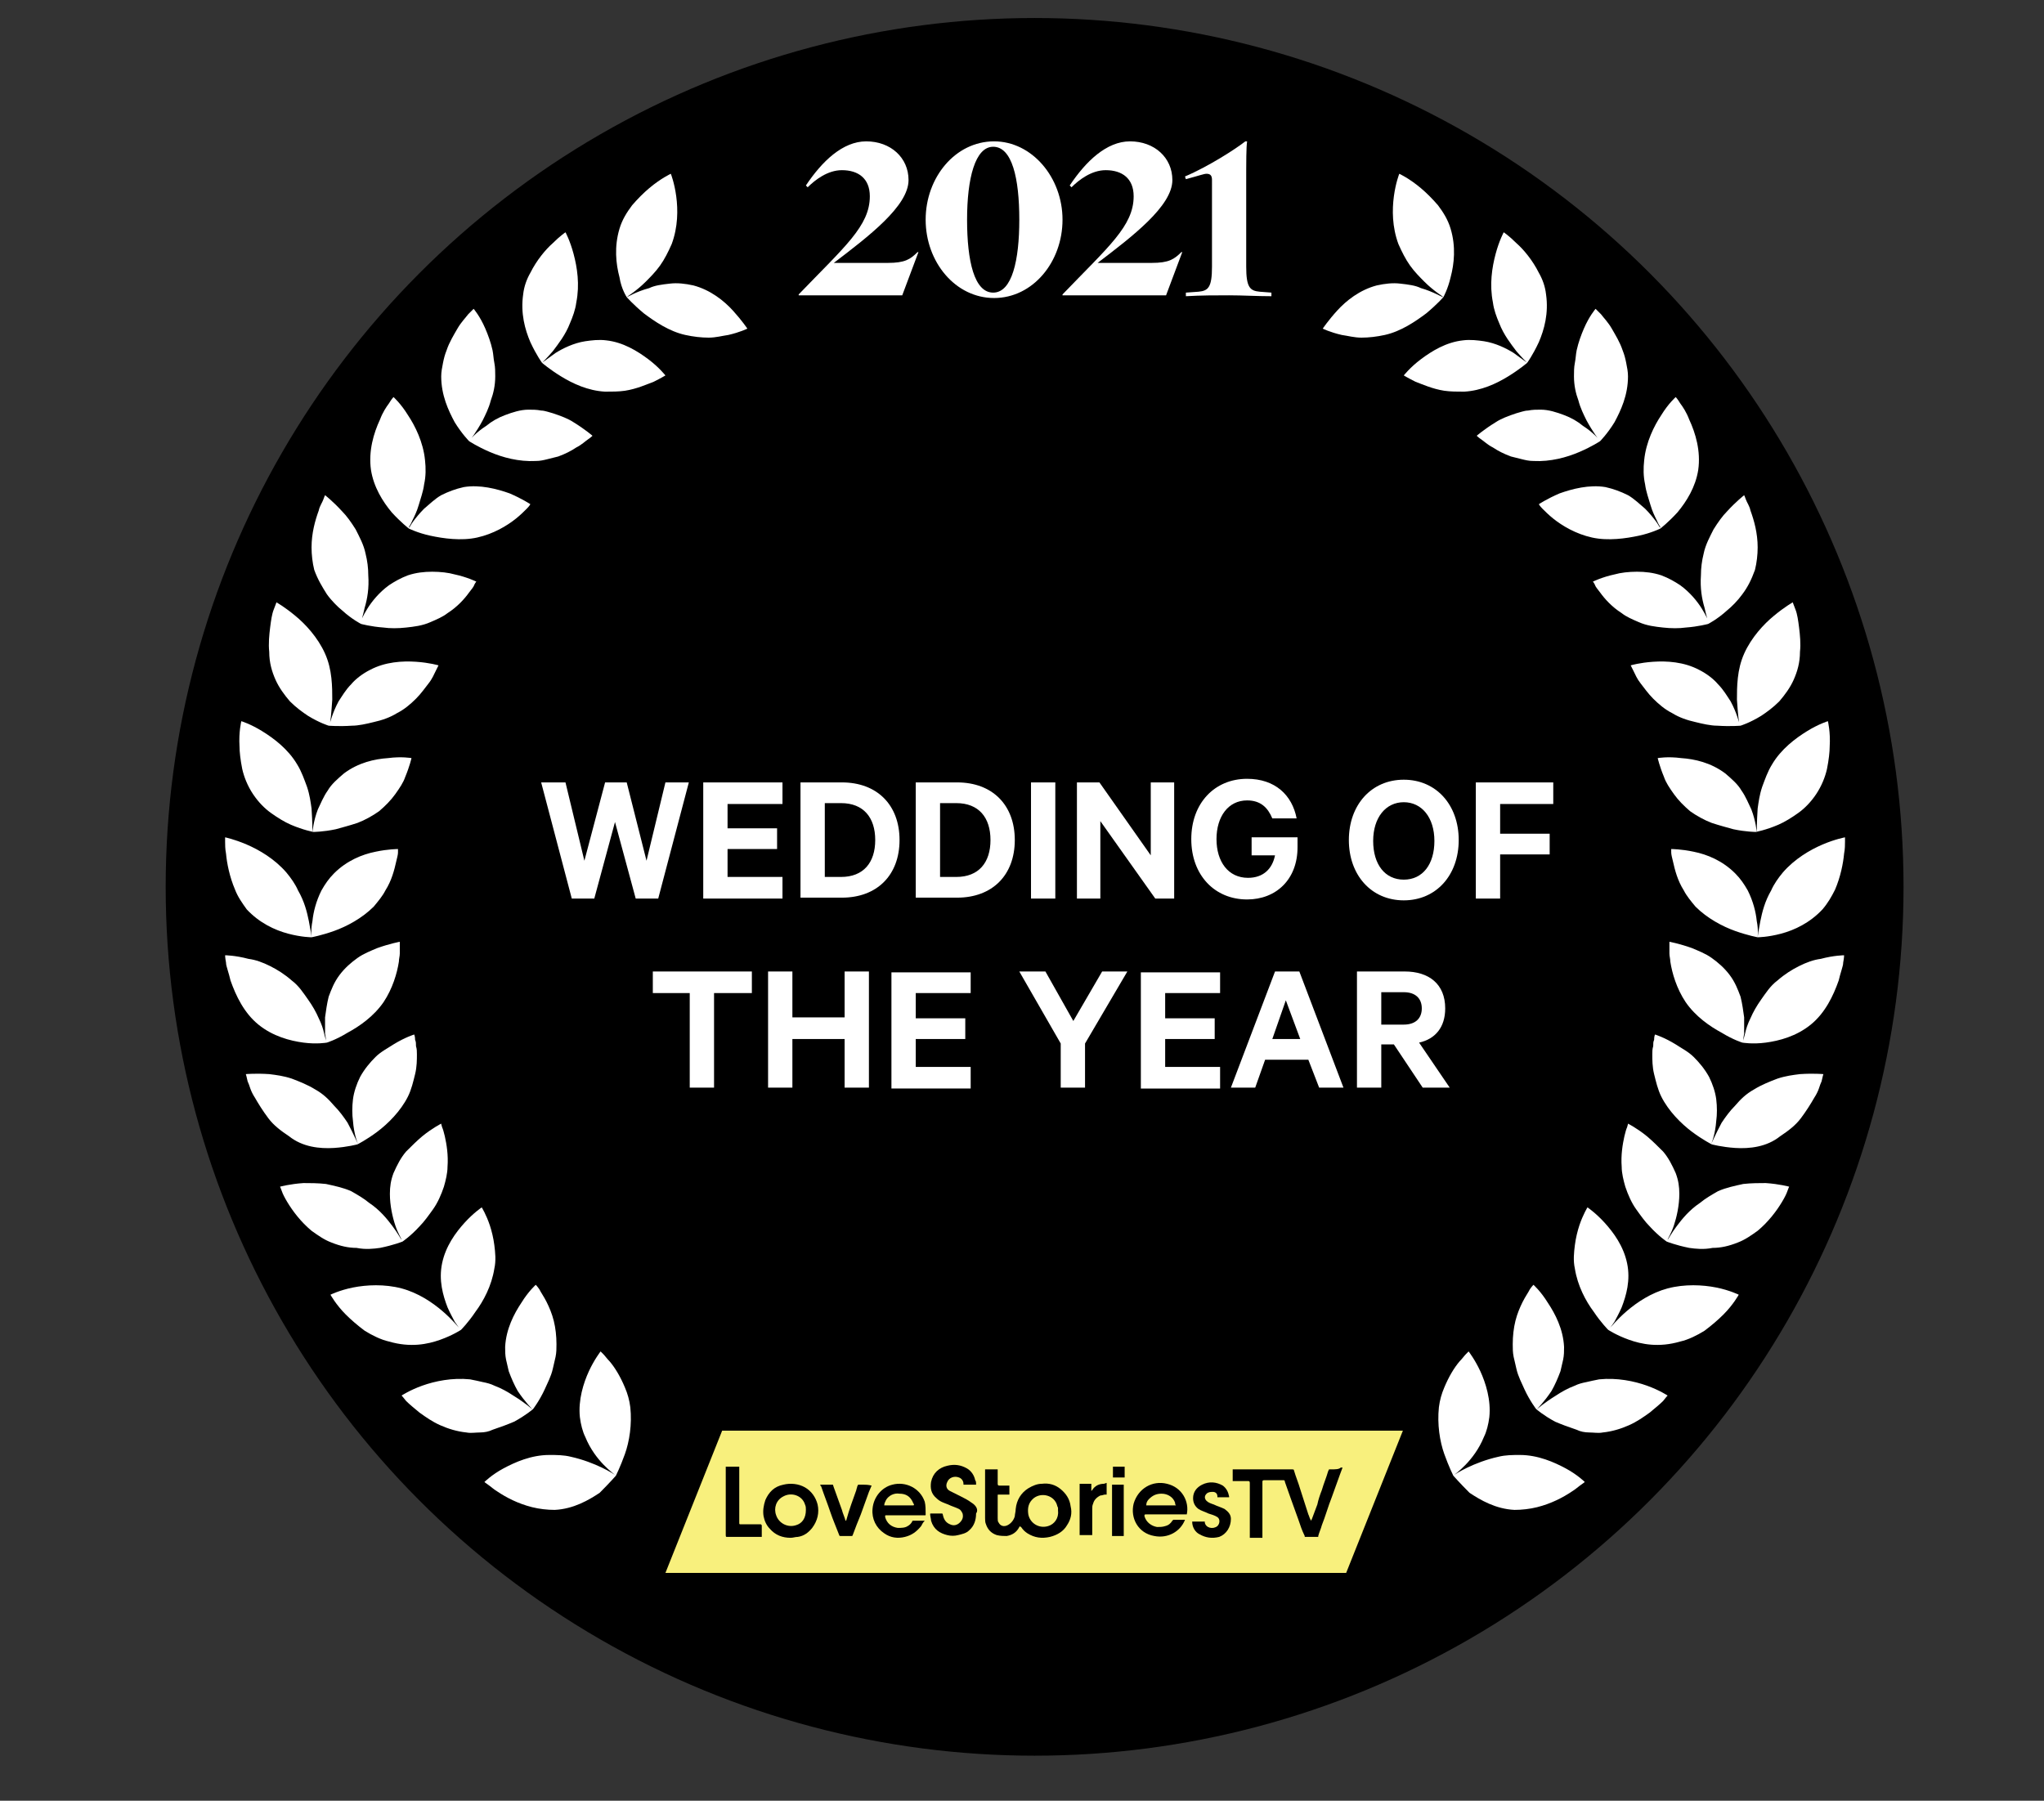 <?xml version="1.0" encoding="utf-8"?>
<!-- Generator: Adobe Illustrator 25.2.0, SVG Export Plug-In . SVG Version: 6.00 Build 0)  -->
<svg version="1.1" id="Layer_1" xmlns="http://www.w3.org/2000/svg" xmlns:xlink="http://www.w3.org/1999/xlink" x="0px" y="0px"
	 viewBox="0 0 227 200" style="enable-background:new 0 0 227 200;" xml:space="preserve">
<rect x="0" y="0" width="227" height="200" fill="#333333" stroke="none"/>
<style type="text/css">
	.st0{fill:#6A25FF;}
	.st1{fill:#763AFE;}
	.st2{fill:#824EFE;}
	.st3{fill:#8E62FD;}
	.st4{fill:#9A77FC;}
	.st5{fill:#FAF17A;}
	.st6{fill:#FFFFFF;}
	.st7{clip-path:url(#SVGID_2_);}
	.st8{fill:#F8F07D;}
</style>
<g>
	<path class="st0" d="M-231.1-541.5c-0.6-0.5-1.3-0.5-1.9-0.1l-0.3,0.3c0.8,0.6,1.5,1.2,2.3,1.8l0,0
		C-230.4-540.2-230.4-540.9-231.1-541.5z"/>
	<path class="st0" d="M-239.3-547.5c-0.9-0.5-1.8-0.2-2.5,0.7c1.1,0.6,2.1,1.2,3.1,1.8C-238.3-546-238.4-546.9-239.3-547.5z"/>
	<path class="st0" d="M-301.4-549c-0.4-0.8-1.2-1.2-2.1-0.7c-0.8,0.4-1.1,1.2-0.9,2.2L-301.4-549z"/>
	<path class="st0" d="M-313.6-541.1l-3.9-5.6l6.4-4.5l1.2,1.7l-4.4,3.1l1.7,2.4l4.1-2.9l1.1,1.5c0.4-0.3,0.9-0.5,1.3-0.8
		c-0.9-2.2-0.2-4.4,1.8-5.4c2.2-1.1,4.2-0.2,5.3,1.9c0.7-0.3,1.4-0.6,2.1-0.8c0.4-0.6,1.1-1.1,1.9-1.4c0.7-0.2,1.6-0.3,2-0.2
		l-0.2-0.6c-0.2-0.7-0.8-1.1-1.7-0.8c-0.6,0.2-0.9,0.6-0.9,1.2l-2.1,0.7c-0.3-1.5,0.7-3.1,2.5-3.7c2.1-0.7,3.8,0,4.4,1.9l0.3,0.8
		c0.8-0.2,1.6-0.4,2.5-0.6l-0.4-2l-1.3,0.3l-0.4-1.9l1.3-0.3l-0.5-2.3l2.3-0.5l0.5,2.3l1.8-0.4l0.4,1.9l-1.8,0.4l0.4,2
		c1.2-0.2,2.5-0.4,3.7-0.6l-0.3-4l2.3-0.2l0.3,3.9c1-0.1,1.9-0.2,2.9-0.2l-0.3-4l2.4-0.2l0.3,4.1c0.5,0,0.9,0,1.4,0
		c0.3,0,0.6,0,0.9,0l0.2-4l2.4,0.1l0,0.8c0.4-0.6,1.1-1,1.9-0.9c0.4,0,0.8,0.1,0.9,0.2l-0.1,2.4c-0.3-0.2-0.7-0.3-1.2-0.3
		c-0.8,0-1.5,0.3-1.7,1.1l0,0.7c1.3,0.1,2.5,0.2,3.7,0.3c0.5-2.4,2.4-3.9,4.7-3.5c2.5,0.4,3.5,2.4,3.1,4.8c0.4,0.1,0.8,0.2,1.3,0.3
		c0.8-2.2,2.7-3.6,5-2.8c0.9,0.3,1.5,1,1.7,1.5l1.4-4.3l2.3,0.7l-2.4,7.4c1.8,0.7,3.7,1.5,5.4,2.4c1.4-2,3.6-2.6,5.6-1.4
		c2,1.2,2.5,3.4,1.5,5.5c0.5,0.3,1,0.7,1.5,1l2.3-2.8l1.8,1.5l-0.5,0.6c0.7-0.1,1.6,0.1,2.4,0.7c1.5,1.2,1.5,2.9,0.3,4.3l-0.4,0.5
		c8.7,7.7,15.3,17.5,19.1,28.7h14.6c-9.3-34.2-40.6-59.4-77.8-59.4s-68.5,25.2-77.8,59.4h14.6C-332.2-522-324.1-533.1-313.6-541.1z"
		/>
	<path class="st0" d="M-261.9-555.9c-0.9-0.2-1.6,0.3-2,1.3l3.2,0.6C-260.6-554.9-261-555.7-261.9-555.9z"/>
	<path class="st0" d="M-251.2-551.9c-0.1-0.6-0.6-1.2-1.2-1.4c-1.1-0.4-2.1,0.2-2.6,1.3c1.2,0.3,2.3,0.7,3.4,1.1L-251.2-551.9z"/>
	<path class="st0" d="M-273.3-421.3c-29.4,0-54.3-19-63.2-45.4h-14.6c9.3,34.2,40.6,59.4,77.8,59.4s68.5-25.2,77.8-59.4h-14.6
		C-219-440.3-243.9-421.3-273.3-421.3z"/>
	<path class="st1" d="M-229.2-537.9l-3.1,3.8l-1.8-1.5l3.2-3.9c-0.8-0.6-1.5-1.2-2.3-1.8l-3.1,3.8l-1.8-1.5l3-3.7
		c-0.5-0.4-1-0.7-1.5-1c-0.1,0.2-0.1,0.3-0.2,0.5c-1.3,2.2-3.7,2.9-5.8,1.7c-2.1-1.3-2.6-3.7-1.3-5.9c0.1-0.1,0.2-0.2,0.2-0.3
		c-1.8-0.9-3.6-1.7-5.4-2.4l-1.4,4.3l-2.3-0.7l0.2-0.7c-0.5,0.3-1.4,0.5-2.3,0.2c-2.3-0.8-3-3.1-2.3-5.4c0-0.1,0.1-0.1,0.1-0.2
		c-0.4-0.1-0.8-0.2-1.3-0.3v0l-0.1,0.7l-5.6-1c-0.1,1.3,0.4,2.1,1.5,2.3c0.8,0.1,1.4-0.1,1.7-0.8l2.2,0.4c-0.6,1.7-2.1,2.6-4.2,2.3
		c-2.4-0.4-3.8-2.5-3.3-5.1c0-0.1,0-0.1,0.1-0.2c-1.2-0.1-2.5-0.2-3.7-0.3l-0.2,4.5l-2.4-0.1l0.2-4.5c-0.3,0-0.6,0-0.9,0
		c-0.5,0-0.9,0-1.4,0l0.4,4.4l-2.3,0.2l-0.1-0.8c-0.4,0.6-1.2,1.1-2.2,1.1c-1.9,0.2-3.1-1-3.2-2.9l-0.1-1.5
		c-1.3,0.2-2.5,0.4-3.7,0.6l0.3,1.7c0.1,0.7,0.6,0.9,1.1,0.8c0.4-0.1,0.7-0.3,0.9-0.5l0.4,2c-0.3,0.2-0.8,0.4-1.4,0.6
		c-1.7,0.4-2.9-0.3-3.3-2.1l-0.4-2c-0.8,0.2-1.6,0.4-2.5,0.6l1.5,4.3l-2.1,0.7l-0.1-0.4c-0.2,0.4-0.9,0.9-1.8,1.2
		c-1.6,0.5-3.3,0.1-3.9-1.6c-0.3-0.8-0.1-1.6,0.3-2.2c-0.7,0.3-1.4,0.5-2.1,0.8c0,0,0,0.1,0.1,0.1l0.3,0.6l-5,2.6
		c0.6,1.1,1.6,1.5,2.6,1c0.7-0.4,1.1-0.9,0.9-1.7l1.9-1c0.5,1.7-0.1,3.4-2,4.3c-2.2,1.1-4.5,0.3-5.7-2.1c-0.1-0.1-0.1-0.3-0.2-0.4
		c-0.4,0.3-0.9,0.5-1.3,0.8l0.2,0.2l-4.1,2.9l2.6,3.7l-2,1.4l-2.8-4c-10.6,8-18.6,19.1-23,31.9h15c8.2-18.5,26.7-31.4,48.2-31.4
		c21.5,0,40,12.9,48.2,31.4h15C-213.9-520.4-220.5-530.3-229.2-537.9z"/>
	<path class="st1" d="M-294.1-550.3c-0.7,0.2-1.3,0.8-1.1,1.5c0.2,0.7,1.1,0.7,1.8,0.5c0.6-0.2,1.2-0.7,1.2-1.2l-0.2-0.6
		C-292.8-550.4-293.5-550.5-294.1-550.3z"/>
	<path class="st1" d="M-253.9-548.8c0.7,0.2,1.4,0,1.8-0.4l0.6-1.7c-1.1-0.4-2.3-0.8-3.4-1.1c0,0.1-0.1,0.2-0.1,0.3
		C-255.5-550.5-255.1-549.2-253.9-548.8z"/>
	<path class="st1" d="M-241.8-543.3c1,0.6,2.1,0,2.8-1.2c0.1-0.2,0.2-0.4,0.3-0.5c-1-0.6-2.1-1.2-3.1-1.8c-0.1,0.1-0.2,0.3-0.3,0.4
		C-242.8-545.1-242.8-543.9-241.8-543.3z"/>
	<path class="st1" d="M-273.3-421.3c29.4,0,54.3-19,63.2-45.4h-15c-3.8,8.7-9.9,16.1-17.6,21.6v12.4h-4.5v-9.5
		c-4.3,2.5-8.9,4.3-13.9,5.5h7.1v4h-15.3v-2.7c-1.3,0.1-2.7,0.2-4,0.2c-0.1,0-0.3,0-0.4,0c-1.5,1.8-3.6,2.9-6.1,2.9
		c-3.2,0-5.8-1.8-7.3-4.7c-3.1-0.8-6.2-2-9.1-3.4l-3.5,3.7h8.9v4H-306v-3l6.3-6.7c-9.6-5.6-17.3-14.1-21.8-24.3h-15
		C-327.6-440.3-302.7-421.3-273.3-421.3z"/>
	<path class="st1" d="M-278.4-551.8c0.7-0.1,1.3-0.5,1.4-1.3l-0.1-1.4c-1,0.1-1.9,0.1-2.9,0.2l0.1,1.1
		C-279.8-552.3-279.3-551.7-278.4-551.8z"/>
	<path class="st2" d="M-262.3-443.1c1.9-2.1,3.5-3.7,3.5-5.3c0-1.5-1.1-2.7-2.8-2.7c-0.6,0.2-1.1,0.3-1.7,0.5
		c-0.8,0.5-1.2,1.5-1.3,2.6h-4.8c0.1-0.5,0.1-1,0.3-1.5c-1,0.1-2,0.2-3,0.2c0.6,1.6,0.9,3.5,0.9,5.5c0,3.5-1,6.5-2.6,8.5
		c0.1,0,0.3,0,0.4,0c1.4,0,2.7-0.1,4-0.2v-0.3L-262.3-443.1z"/>
	<path class="st2" d="M-284-443.8c0,4.1,1.2,7.3,4.2,7.3c3,0,4.2-3.2,4.2-7.3c0-2.3-0.4-4.3-1.3-5.7c-1.8-0.2-3.5-0.4-5.1-0.8
		C-283.4-449.1-284-446.7-284-443.8z"/>
	<path class="st2" d="M-299.7-442.4l0.7-0.7c1.9-2.1,3.5-3.7,3.5-5.3c0-1.5-1.1-2.7-2.8-2.7c-1.9,0-2.8,1.3-3,3.1h-4.8
		c0.4-4.1,3.3-7.2,7.7-7.2c4.6,0,7.4,2.6,7.4,6.6c0,2.8-2.1,4.9-4.4,7.3l-0.8,0.8c2.9,1.4,5.9,2.5,9.1,3.4c-0.9-1.8-1.4-4.1-1.4-6.7
		c0-3.1,0.8-5.8,2.1-7.8c-7.9-2.9-14.6-8.2-19.2-15.1h-15.9C-317-456.5-309.3-448-299.7-442.4z"/>
	<path class="st2" d="M-273.3-540.6c-21.5,0-40,12.9-48.2,31.4h15.9c5.5-8.3,14.1-14.4,24.1-16.5l-1.8-1.8c-2.8-2.8-2.8-7.3,0-10
		c1.3-1.3,3.1-2.1,5-2.1c1.9,0,3.6,0.7,5,2c1.3-1.3,3.1-2,5-2c1.9,0,3.7,0.7,5,2.1c2.8,2.8,2.8,7.3,0,10l-1.8,1.8
		c10,2.2,18.6,8.2,24.1,16.5h15.9C-233.3-527.7-251.8-540.6-273.3-540.6z"/>
	<path class="st2" d="M-256.1-453.3c1.2,1.1,1.9,2.8,1.9,4.7c0,2.8-2.1,4.9-4.4,7.3l-4.2,4.6h1.8c4.9-1.2,9.6-3,13.9-5.5v-7.4
		l-5.1,2.6v-4.5l6.7-3.3h2.9v9.7c7.6-5.5,13.7-12.9,17.6-21.6H-241C-244.8-461-250-456.4-256.1-453.3z"/>
	<path class="st3" d="M-286.4-451.6c1.5-2.3,3.8-3.6,6.6-3.6c3.6,0,6.4,2.3,7.8,5.9c1,0,2-0.1,3-0.2c0.9-3.3,3.6-5.7,7.4-5.7
		c2.4,0,4.3,0.7,5.5,1.9c6.1-3.1,11.4-7.7,15.1-13.4h-19.8c-3.7,2.2-7.9,3.4-12.5,3.4s-8.8-1.2-12.5-3.4h-19.8
		C-301.1-459.8-294.3-454.4-286.4-451.6z"/>
	<path class="st3" d="M-279.8-451.1c-0.9,0-1.6,0.3-2.2,0.8c1.7,0.4,3.4,0.7,5.1,0.8C-277.6-450.5-278.5-451.1-279.8-451.1z"/>
	<path class="st3" d="M-261.6-451.1c-0.7,0-1.2,0.2-1.7,0.5C-262.8-450.8-262.2-450.9-261.6-451.1
		C-261.6-451.1-261.6-451.1-261.6-451.1z"/>
	<path class="st3" d="M-265.1-525.7l-0.4,0.4c0,0-5.5,5.5-6.6,6.6c-0.3,0.3-0.8,0.5-1.3,0.5c-0.5,0-0.9-0.2-1.3-0.5
		c-1.1-1.1-6.6-6.6-6.6-6.6l-0.4-0.4c-10,2.2-18.6,8.2-24.1,16.5h19.8c3.7-2.2,7.9-3.4,12.5-3.4s8.8,1.2,12.5,3.4h19.8
		C-246.5-517.5-255.1-523.6-265.1-525.7z"/>
	<path class="st4" d="M-285.8-509.2h25c-3.7-2.2-7.9-3.4-12.5-3.4S-282.2-511.4-285.8-509.2z"/>
	<path class="st4" d="M-260.8-466.7h-25c3.7,2.2,7.9,3.4,12.5,3.4S-264.5-464.6-260.8-466.7z"/>
	<path class="st5" d="M-163.6-509.2h-23.3c-9.5-38.9-44.6-67.8-86.5-67.8s-77,28.9-86.5,67.8h-6.5l-16.8,42.5h23.3
		c9.5,38.9,44.6,67.8,86.5,67.8s77-28.9,86.5-67.8h6.2L-163.6-509.2z M-273.3-568.6c37.2,0,68.5,25.2,77.8,59.4h-14.6h-15H-241
		h-19.8h-25h-19.8h-15.9h-15h-14.6C-341.8-543.4-310.5-568.6-273.3-568.6z M-224.5-478.4c-1-0.6-2-1.9-2.1-3.7c0.1,0,0.2,0,0.3,0
		c1,0,1.9,0,2.9,0c0.1,0,0.2,0,0.2,0h0.1c0,0,0,0,0,0.2c0,0,0,0.1,0,0.1c0.2,1.6,2.5,2.2,3.8,1.2c0.8-0.7,0.8-2-0.1-2.6
		c-0.8-0.6-1.7-0.8-2.6-1.1c-1-0.3-2-0.6-2.8-1.2c-1.1-0.8-1.7-1.8-1.6-3.2c0.1-1.9,1.1-3.3,2.8-4c2.1-0.9,4.1-0.8,6,0.4
		c1.2,0.7,1.8,1.9,2,3.2c0,0,0,0.1,0,0.1c0,0.2,0,0.3,0,0.3s-0.1,0-0.2,0c0,0-0.1,0-0.1,0c-0.1,0-0.1,0-0.2,0c-1,0-3,0-3,0
		c0-0.1,0-0.4,0-0.4c-0.1-0.7-0.7-1.2-1.3-1.3c-0.7-0.1-1.4-0.1-2,0.5c-0.6,0.6-0.6,1.5,0.1,2.1c0.6,0.5,1.4,0.7,2.2,1
		c1.1,0.3,2.2,0.6,3.2,1.2c1.1,0.7,1.7,1.7,1.8,2.9c0.2,2.5-1.1,4.5-3.5,5.3C-220.7-477-222.6-477.2-224.5-478.4z M-240.2-483.7
		c0.3,1.8,2,3.1,3.7,3.3c0.8,0.1,1.5,0,2.3-0.2c0.9-0.3,1.5-0.8,2-1.6l0.2-0.3h3.6l0,0c0,0,0,0,0,0c-1.4,3.4-5,5.8-9.1,4.9
		c-4.6-1-7.1-5.6-6.1-9.8c1.1-4.6,5.5-7,9.8-6c4.3,1.1,6.5,5.3,5.9,9h-0.4c-3.8,0-7.6,0-11.4,0
		C-240.3-484.3-240.3-484.2-240.2-483.7z M-260.1-478.1C-260.1-478.1-260.1-478.1-260.1-478.1c0-4.9,0-9.7,0-14.5v-0.4h3.4v0.4h0
		c0,0.3,0,0.6,0,1c0,0.1,0,0.2,0,0.4c0.1-0.1,0.2-0.2,0.3-0.3c0.8-1.3,2.1-1.8,3.6-1.9l0,0h0.3v3.6l-0.2,0c0,0-0.1,0-0.2,0
		c-0.5,0.1-1,0.1-1.5,0.2c-1.2,0.3-1.9,1.1-2.2,2.3c-0.1,0.5-0.1,1-0.1,1.5c0,2.5,0,5,0,7.5v0.1c0,0.1,0,0.2,0,0.4v0h-1.8
		c-0.5,0-1,0-1.5,0c0,0-0.1,0-0.1,0h-0.2V-478.1z M-250.2-481L-250.2-481c0-2.9,0-5.9,0-8.8h0h0v-3.2h3.6v3.2h0c0,1.5,0,3,0,4.4
		c0,1.5,0,2.9,0,4.4h0v3.2h-3.6V-481z M-250.2-495.2v-3.2h3.6v3.2H-250.2z M-294.9-481.6c0.8-0.7,1.1-1.7,0.8-2.7
		c-0.1-0.6-0.5-1-1.1-1.3c-1.1-0.5-2.1-1-3.2-1.4c-1.3-0.5-2.5-1-3.5-1.9c-1.4-1.3-1.9-2.9-1.5-4.8c0.5-2.6,2.2-4.1,4.7-4.7
		c2-0.5,4-0.3,5.8,0.8c1.3,0.8,2,2,2.4,3.4c0.1,0.3,0.1,0.7,0.2,1h0c0,0.1,0,0.3,0,0.3h-0.1c0,0,0,0,0,0c0,0-0.1,0-0.2,0
		c-0.6,0-1.1,0-1.7,0c-0.4,0-0.8,0-1.2,0c-0.1,0-0.3,0-0.4,0c-0.1,0-0.2,0-0.3,0c-0.1,0-0.2,0-0.2,0c0,0,0-0.2,0-0.3c0,0,0,0,0,0
		c-0.2-0.9-0.6-1.6-1.5-2c-1.4-0.6-3.1,0-3.6,1.4c-0.4,1-0.2,2,0.9,2.6c1.1,0.6,2.2,1,3.3,1.5c1.1,0.5,2.2,1,3.2,1.8
		c1.2,1,1.9,2.2,2,3.8c0.1,2-0.5,3.8-2.1,5.1c-0.9,0.8-2,1.2-3.2,1.4c-1.1,0.2-2.1,0.2-3.2,0c-2.2-0.4-4.2-1.6-5-4.2
		c-0.2-0.6-0.2-1.3-0.3-1.9c0-0.2,0.1-0.4,0.3-0.4c1.1,0,2.2,0,3.3,0c0.2,0,0.3,0.1,0.4,0.4c0.1,1.2,0.7,2.4,2.1,2.8
		C-296.7-480.6-295.7-480.8-294.9-481.6z M-287.6-481.4c-0.1-0.6-0.2-1.2-0.2-1.9c0-4.6,0-9.1,0-13.7h0v-0.8h3.7v0.8h0
		c0,1.2,0,2.3,0,3.5c0,0.3,0.1,0.4,0.4,0.4c0.9,0,1.7,0,2.6,0v0h0.8v2.6h0v0c-0.1,0-0.3,0-0.4,0c-1,0-2,0-3,0
		c-0.3,0-0.4,0.1-0.4,0.4c0,2.2,0,4.5,0,6.7c0,0.4,0.1,0.9,0.3,1.3c0.5,1,1.6,1.3,2.6,0.8c1.2-0.6,1.8-1.6,2.2-2.8
		c0.2-0.7,0.3-1.5,0.4-2.2c0.3-2.6,1.4-4.7,3.7-6.1c1.2-0.8,2.6-1.1,4-1.2c2.1-0.1,4,0.4,5.6,1.7c1.6,1.3,2.6,3,2.9,5.1
		c0.3,2-0.1,3.9-1.1,5.6c-1.2,1.9-2.9,3.1-5.1,3.5c-2.4,0.5-4.6,0.2-6.6-1.2c-0.8-0.5-1.4-1.2-1.9-1.9c-0.1-0.1-0.1-0.1-0.2-0.2
		c0,0-0.1,0-0.1-0.1c-0.1,0.1-0.2,0.2-0.2,0.4c-0.8,1.5-2,2.4-3.7,2.6c-1,0.2-2.1,0.2-3.1-0.1C-286.1-478.7-287.2-479.7-287.6-481.4
		z M-306.1-488.1c0.4,1.2,0.5,2.4,0.4,3.6c0,0.3-0.2,0.3-0.4,0.3c-3.9,0-7.7,0-11.6,0c-0.4,0-0.5,0.1-0.4,0.5c0.4,1.8,1.8,3,3.7,3.3
		c1.1,0.1,2.1,0,3-0.5c0.6-0.3,1-0.8,1.3-1.3c0.1-0.1,0.2-0.2,0.3-0.2c1.1,0,2.2,0,3.3,0c0,0,0.1,0,0.2,0.1c-0.3,0.6-0.6,1.1-1,1.6
		c-1.2,1.7-2.8,2.8-4.8,3.2c-2.2,0.5-4.3,0.1-6.2-1.2c-2.5-1.8-3.7-4.2-3.5-7.3c0.2-3.4,2.6-6.3,5.8-7.2
		C-311.8-494.4-307.5-492.2-306.1-488.1z M-352.1-480.1c-0.9-1.1-1.5-2.3-1.8-3.7c-0.3-1.7-0.2-3.3,0.4-4.8c1-2.4,2.8-4,5.4-4.6
		c2.2-0.5,4.4-0.3,6.4,0.8c2,1.1,3.3,2.9,3.8,5.2c0.6,2.6,0,4.9-1.6,7c-1.1,1.4-2.6,2.3-4.3,2.7c-0.7,0.1-1.4,0.2-2,0.3
		C-348.3-477.4-350.5-478.2-352.1-480.1z M-337-493.1c0,0,0.1,0,0.1,0H-337l3.7,0l0.3,0.9l0,0c0.8,2.2,1.5,4.4,2.3,6.6
		c0.4,1,0.7,2,1.1,3.2c0.1-0.2,0.2-0.3,0.2-0.4c1-2.9,2-5.9,3.1-8.8c0.1-0.3,0.2-0.7,0.3-1l0,0l0.2-0.5h1.7l-0.1,0
		c0.7,0,1.4,0,2.1,0c-0.2,0.7-0.5,1.3-0.7,1.9c-0.8,2.3-1.7,4.5-2.5,6.8c-0.8,2.1-1.6,4.2-2.3,6.3c-0.1,0.3-0.2,0.3-0.5,0.3
		c-0.9,0-1.9,0-2.8,0c-0.2,0-0.4,0-0.4-0.3c-0.9-2.4-1.8-4.7-2.6-7.1c-0.9-2.5-1.8-5-2.8-7.5C-336.9-492.8-337-492.9-337-493.1z
		 M-365-477.8c-0.3,0-0.4-0.2-0.4-0.4c0-3.3,0-6.6,0-9.8c0-3.3,0-6.5,0-9.8c0,0,0-0.1,0-0.1v-0.4h4.1v0.4h0c0,5.4,0,10.7,0,16.1
		c0,0.5,0,0.5,0.5,0.5c2,0,3.9,0,5.9,0h0v0h0.4v3.6h-0.1c0,0-0.1,0-0.2,0C-358.2-477.8-361.6-477.8-365-477.8z M-273.3-407.3
		c-37.2,0-68.5-25.2-77.8-59.4h14.6h15h15.9h19.8h25h19.8h15.9h15h14.6C-204.8-432.5-236.1-407.3-273.3-407.3z M-182.1-495.6
		c-0.8,2.2-1.6,4.4-2.4,6.7c-1,2.8-2,5.6-3,8.3c-0.4,1-0.7,2.1-1.1,3.1l-0.1,0.3h-4.1l-0.1-0.3c0,0,0,0,0,0
		c-0.6-1.6-1.2-3.3-1.7-4.9c-0.8-2.2-1.6-4.5-2.4-6.7c-0.5-1.5-1.1-3-1.6-4.6c-0.1-0.3-0.3-0.5-0.6-0.4c-1.8,0-3.7,0-5.5,0
		c-0.3,0-0.4,0.1-0.4,0.4c0,5.3,0,10.6,0,15.9h0v0.7h-3.6v-0.4c0,0,0,0,0,0c0-5.4,0-10.8,0-16.2c0-0.3-0.1-0.4-0.4-0.4
		c-1.4,0-2.8,0-4.2,0c0,0-0.1,0-0.1,0h-0.3v-3.6h0.8v0c5.6,0,11.2,0,16.8,0c0.3,0,0.4,0.1,0.5,0.4c0.6,1.9,1.3,3.8,1.9,5.7
		c0.8,2.5,1.7,5.1,2.5,7.6c0.1,0.4,0.3,0.9,0.4,1.3l0.3,0.5l0.3-0.6c0.5-1.5,1-2.9,1.5-4.4c0.5-1.5,1-2.9,1.5-4.4
		c0.6-1.9,1.3-3.7,1.9-5.6l0.2-0.5h0.5c1.1,0,2.2,0,3.3,0c0.1,0,0.2,0,0.4,0C-181.6-497-181.8-496.3-182.1-495.6z"/>
	<path class="st5" d="M-341.2-485.4c-0.1-0.5-0.2-1.1-0.3-1.6c-1-2.8-4.1-3.9-6.5-2.5c-2,1.1-2.8,3.5-2.1,5.7
		c0.8,2.4,3.3,3.7,5.8,2.9C-342.5-481.6-341.3-483.3-341.2-485.4z"/>
	<path class="st5" d="M-231.4-487c-0.1-0.3-0.1-0.5-0.2-0.7c-0.6-1.7-2.2-2.8-4.1-2.8c-1.5,0-2.8,0.5-3.7,1.7
		c-0.4,0.5-0.7,1.1-0.7,1.8H-231.4z"/>
	<path class="st5" d="M-317.5-488.5c-0.3,0.4-0.5,0.9-0.5,1.5h8.3c0.4,0,0.5,0,0.4-0.4c0-0.2-0.1-0.3-0.2-0.5
		c-0.8-1.7-2.2-2.5-4-2.6C-315.2-490.5-316.6-489.9-317.5-488.5z"/>
	<path class="st5" d="M-269.3-480.9c1.8-0.5,3.3-2.2,3.2-4.6c0-0.2,0-0.5,0-0.8c0-0.3-0.1-0.6-0.2-0.9c-0.9-2.8-4.7-4-7-2.1
		c-1.6,1.3-2.1,2.9-1.7,4.9C-274.5-481.7-271.8-480.2-269.3-480.9z"/>
	<path d="M-185-497.8h-0.5l-0.2,0.5c-0.6,1.9-1.2,3.7-1.9,5.6c-0.5,1.5-1,2.9-1.5,4.4c-0.5,1.5-1,2.9-1.5,4.4l-0.3,0.6l-0.3-0.5
		c-0.2-0.4-0.3-0.9-0.4-1.3c-0.8-2.5-1.7-5.1-2.5-7.6c-0.6-1.9-1.3-3.8-1.9-5.7c-0.1-0.2-0.2-0.4-0.5-0.4c-5.6,0-11.2,0-16.8,0v0
		h-0.8v3.6h0.3c0,0,0.1,0,0.1,0c1.4,0,2.8,0,4.2,0c0.3,0,0.4,0.1,0.4,0.4c0,5.4,0,10.8,0,16.2c0,0,0,0,0,0v0.4h3.6v-0.7h0
		c0-5.3,0-10.6,0-15.9c0-0.3,0.1-0.4,0.4-0.4c1.8,0,3.7,0,5.5,0c0.4,0,0.5,0.1,0.6,0.4c0.5,1.5,1.1,3,1.6,4.6
		c0.8,2.2,1.6,4.5,2.4,6.7c0.6,1.6,1.2,3.2,1.7,4.9c0,0,0,0,0,0l0.1,0.3h4.1l0.1-0.3c0.4-1,0.7-2.1,1.1-3.1c1-2.8,2-5.6,3-8.3
		c0.8-2.2,1.6-4.4,2.4-6.7c0.2-0.7,0.5-1.4,0.8-2.2c-0.2,0-0.3,0-0.4,0C-182.8-497.8-183.9-497.8-185-497.8z"/>
	<path d="M-281.5-478c1.7-0.3,2.9-1.1,3.7-2.6c0.1-0.1,0.1-0.2,0.2-0.4c0.1,0,0.1,0,0.1,0.1c0.1,0.1,0.1,0.1,0.2,0.2
		c0.5,0.8,1.2,1.4,1.9,1.9c2,1.3,4.2,1.7,6.6,1.2c2.2-0.4,3.9-1.6,5.1-3.5c1.1-1.7,1.5-3.6,1.1-5.6c-0.3-2.1-1.3-3.8-2.9-5.1
		c-1.6-1.3-3.5-1.8-5.6-1.7c-1.4,0.1-2.8,0.4-4,1.2c-2.2,1.4-3.4,3.5-3.7,6.1c-0.1,0.7-0.2,1.5-0.4,2.2c-0.4,1.2-1,2.2-2.2,2.8
		c-1,0.5-2.1,0.2-2.6-0.8c-0.2-0.4-0.3-0.8-0.3-1.3c0-2.2,0-4.5,0-6.7c0-0.3,0.1-0.4,0.4-0.4c1,0,2,0,3,0c0.1,0,0.2,0,0.4,0v0h0
		v-2.6h-0.8v0c-0.9,0-1.7,0-2.6,0c-0.3,0-0.4-0.1-0.4-0.4c0-1.2,0-2.3,0-3.5h0v-0.8h-3.7v0.8h0c0,4.6,0,9.1,0,13.7
		c0,0.6,0.1,1.3,0.2,1.9c0.4,1.7,1.5,2.7,3.1,3.3C-283.5-477.8-282.5-477.8-281.5-478z M-273.3-489.2c2.3-1.9,6.2-0.7,7,2.1
		c0.1,0.3,0.2,0.6,0.2,0.9c0,0.3,0,0.6,0,0.8c0,2.3-1.4,4-3.2,4.6c-2.6,0.8-5.3-0.8-5.8-3.4C-275.4-486.3-274.9-488-273.3-489.2z"/>
	<path d="M-299.8-483.8c0-0.3-0.1-0.4-0.4-0.4c-1.1,0-2.2,0-3.3,0c-0.3,0-0.3,0.1-0.3,0.4c0.1,0.6,0.2,1.3,0.3,1.9
		c0.7,2.6,2.7,3.8,5,4.2c1.1,0.2,2.1,0.2,3.2,0c1.2-0.2,2.3-0.6,3.2-1.4c1.6-1.3,2.1-3.1,2.1-5.1c-0.1-1.6-0.7-2.8-2-3.8
		c-1-0.8-2.1-1.3-3.2-1.8c-1.1-0.5-2.2-1-3.3-1.5c-1.1-0.6-1.2-1.6-0.9-2.6c0.5-1.4,2.2-2,3.6-1.4c0.9,0.4,1.3,1.1,1.5,2
		c0,0,0,0,0,0c0,0.1,0,0.3,0,0.3c0,0,0.1,0,0.2,0c0.1,0,0.1,0,0.3,0c0.1,0,0.3,0,0.4,0c0.4,0,0.8,0,1.2,0c0.6,0,1.1,0,1.7,0
		c0.1,0,0.1,0,0.2,0c0,0,0,0,0,0h0.1c0,0,0-0.1,0-0.3h0c-0.1-0.3-0.1-0.7-0.2-1c-0.3-1.5-1.1-2.6-2.4-3.4c-1.8-1.1-3.8-1.4-5.8-0.8
		c-2.5,0.7-4.2,2.1-4.7,4.7c-0.4,1.9,0.1,3.5,1.5,4.8c1,0.9,2.3,1.4,3.5,1.9c1.1,0.4,2.1,0.9,3.2,1.4c0.5,0.3,0.9,0.7,1.1,1.3
		c0.3,1.1,0,2-0.8,2.7c-0.8,0.8-1.8,0.9-2.8,0.6C-299.1-481.3-299.7-482.5-299.8-483.8z"/>
	<path d="M-315.9-493.2c-3.3,0.9-5.6,3.8-5.8,7.2c-0.2,3.1,1,5.5,3.5,7.3c1.9,1.3,4,1.6,6.2,1.2c2-0.4,3.6-1.6,4.8-3.2
		c0.4-0.5,0.6-1.1,1-1.6c-0.1,0-0.2-0.1-0.2-0.1c-1.1,0-2.2,0-3.3,0c-0.1,0-0.3,0.1-0.3,0.2c-0.4,0.5-0.8,1-1.3,1.3
		c-0.9,0.5-1.9,0.6-3,0.5c-1.9-0.3-3.3-1.5-3.7-3.3c-0.1-0.4,0-0.5,0.4-0.5c3.9,0,7.7,0,11.6,0c0.2,0,0.4,0,0.4-0.3
		c0.1-1.2,0-2.4-0.4-3.6C-307.5-492.2-311.8-494.4-315.9-493.2z M-309.5-487.9c0.1,0.2,0.1,0.3,0.2,0.5c0.1,0.4,0.1,0.4-0.4,0.4
		h-8.3c0-0.6,0.2-1.1,0.5-1.5c0.9-1.4,2.3-2,4-2C-311.7-490.4-310.4-489.6-309.5-487.9z"/>
	<path d="M-239.8-484.3c3.8,0,7.6,0,11.4,0h0.4c0.6-3.7-1.5-8-5.9-9c-4.4-1.1-8.7,1.3-9.8,6c-1,4.2,1.4,8.7,6.1,9.8
		c4.1,0.9,7.8-1.5,9.1-4.9c0,0,0,0,0,0l0,0h-3.6l-0.2,0.3c-0.5,0.7-1.2,1.3-2,1.6c-0.7,0.2-1.5,0.3-2.3,0.2
		c-1.7-0.2-3.3-1.4-3.7-3.3C-240.3-484.2-240.3-484.3-239.8-484.3z M-239.4-488.8c1-1.2,2.2-1.7,3.7-1.7c1.9,0,3.5,1.1,4.1,2.8
		c0.1,0.2,0.1,0.4,0.2,0.7h-8.7C-240.2-487.7-239.9-488.3-239.4-488.8z"/>
	<path d="M-343.8-477.6c1.8-0.4,3.2-1.3,4.3-2.7c1.6-2.1,2.2-4.4,1.6-7c-0.5-2.3-1.7-4-3.8-5.2c-2-1.1-4.2-1.3-6.4-0.8
		c-2.6,0.6-4.3,2.2-5.4,4.6c-0.7,1.5-0.8,3.2-0.4,4.8c0.3,1.4,0.9,2.6,1.8,3.7c1.6,1.9,3.8,2.7,6.2,2.8
		C-345.2-477.4-344.5-477.5-343.8-477.6z M-350.2-483.9c-0.7-2.2,0.1-4.6,2.1-5.7c2.4-1.4,5.6-0.3,6.5,2.5c0.2,0.5,0.2,1.1,0.3,1.6
		c-0.1,2.1-1.3,3.9-3.2,4.5C-346.9-480.2-349.4-481.4-350.2-483.9z"/>
	<path d="M-331.5-478.1c0.1,0.2,0.2,0.3,0.4,0.3c0.9,0,1.9,0,2.8,0c0.3,0,0.4-0.1,0.5-0.3c0.8-2.1,1.6-4.2,2.3-6.3
		c0.8-2.3,1.7-4.5,2.5-6.8c0.2-0.6,0.5-1.2,0.7-1.9c-0.7,0-1.4,0-2.1,0l0.1,0h-1.7l-0.2,0.5l0,0c-0.1,0.3-0.2,0.7-0.3,1
		c-1,2.9-2,5.9-3.1,8.8c0,0.1-0.1,0.2-0.2,0.4c-0.4-1.1-0.7-2.1-1.1-3.2c-0.8-2.2-1.5-4.4-2.3-6.6l0,0l-0.3-0.9h-3.7l0.1,0
		c0,0-0.1,0-0.1,0c0.1,0.2,0.1,0.3,0.1,0.4c0.9,2.5,1.8,5,2.8,7.5C-333.3-482.8-332.4-480.5-331.5-478.1z"/>
	<path d="M-354.6-477.9h0.1v-3.6h-0.4v0h0c-2,0-3.9,0-5.9,0c-0.5,0-0.5,0-0.5-0.5c0-5.4,0-10.7,0-16.1h0v-0.4h-4.1v0.4
		c0,0,0,0,0,0.1c0,3.3,0,6.5,0,9.8c0,3.3,0,6.6,0,9.8c0,0.3,0,0.4,0.4,0.4c3.4,0,6.8,0,10.2,0C-354.7-477.8-354.7-477.8-354.6-477.9
		z"/>
	<path d="M-259.8-477.8c0.5,0,1,0,1.5,0h1.8v0c0-0.1,0-0.3,0-0.4v-0.1c0-2.5,0-5,0-7.5c0-0.5,0-1,0.1-1.5c0.2-1.2,1-2,2.2-2.3
		c0.5-0.1,1-0.2,1.5-0.2c0.1,0,0.1,0,0.2,0l0.2,0v-3.6h-0.3l0,0c-1.5,0.1-2.7,0.6-3.6,1.9c-0.1,0.1-0.2,0.2-0.3,0.3
		c0-0.2,0-0.3,0-0.4c0-0.3,0-0.6,0-1h0v-0.4h-3.4v0.4c0,4.8,0,9.7,0,14.5c0,0,0,0,0,0v0.3h0.2C-259.9-477.8-259.8-477.8-259.8-477.8
		z"/>
	<rect x="-250.2" y="-498.4" width="3.6" height="3.2"/>
	<path d="M-246.6-481L-246.6-481c0-1.5,0-2.9,0-4.4c0-1.5,0-3,0-4.4h0v-3.2h-3.6v3.2h0h0c0,2.9,0,5.9,0,8.8h0v3.2h3.6V-481z"/>
	<path d="M-218.6-477.7c2.4-0.8,3.8-2.8,3.5-5.3c-0.1-1.2-0.7-2.2-1.8-2.9c-1-0.6-2.1-0.9-3.2-1.2c-0.8-0.2-1.5-0.4-2.2-1
		c-0.7-0.5-0.7-1.4-0.1-2.1c0.6-0.6,1.2-0.6,2-0.5c0.7,0.1,1.2,0.6,1.3,1.3c0,0,0,0.3,0,0.4c0,0,2,0,3,0c0.1,0,0.1,0,0.2,0
		c0,0,0.1,0,0.1,0c0.2,0,0.2,0,0.2,0s0,0,0-0.3c0,0,0-0.1,0-0.1c-0.2-1.4-0.8-2.5-2-3.2c-1.9-1.2-4-1.3-6-0.4
		c-1.7,0.8-2.7,2.1-2.8,4c-0.1,1.4,0.5,2.4,1.6,3.2c0.9,0.6,1.9,0.9,2.8,1.2c0.9,0.3,1.8,0.6,2.6,1.1c0.9,0.6,0.9,1.9,0.1,2.6
		c-1.2,1-3.6,0.5-3.8-1.2c0,0,0-0.1,0-0.1c0-0.2,0-0.2,0-0.2h-0.1c-0.1,0-0.1,0-0.2,0c-1,0-1.9,0-2.9,0c-0.1,0-0.2,0-0.3,0
		c0.1,1.8,1.1,3.1,2.1,3.7C-222.6-477.2-220.7-477-218.6-477.7z"/>
	<polygon class="st6" points="-308.8,-538.5 -311.4,-542.2 -307.3,-545 -307.5,-545.2 -308.5,-546.7 -312.6,-543.9 -314.3,-546.3 
		-309.9,-549.4 -311.1,-551.1 -317.5,-546.7 -313.6,-541.1 -310.8,-537.1 	"/>
	<path class="st6" d="M-300.3-543.5c1.9-1,2.6-2.6,2-4.3l-1.9,1c0.2,0.7-0.2,1.3-0.9,1.7c-0.9,0.5-1.9,0.1-2.6-1l5-2.6l-0.3-0.6
		c0,0,0-0.1-0.1-0.1c-1.1-2.1-3.1-3-5.3-1.9c-2,1-2.7,3.2-1.8,5.4c0.1,0.1,0.1,0.3,0.2,0.4C-304.8-543.2-302.5-542.4-300.3-543.5z
		 M-303.4-549.7c0.9-0.4,1.7-0.1,2.1,0.7l-2.9,1.5C-304.6-548.5-304.3-549.3-303.4-549.7z"/>
	<path class="st6" d="M-297.3-548.1c0.6,1.7,2.3,2.1,3.9,1.6c0.9-0.3,1.6-0.9,1.8-1.2l0.1,0.4l2.1-0.7l-1.5-4.3l-0.3-0.8
		c-0.7-1.9-2.3-2.7-4.4-1.9c-1.8,0.6-2.8,2.2-2.5,3.7l2.1-0.7c0-0.5,0.3-0.9,0.9-1.2c0.9-0.3,1.5,0.1,1.7,0.8l0.2,0.6
		c-0.4-0.1-1.3-0.1-2,0.2c-0.8,0.3-1.5,0.8-1.9,1.4C-297.4-549.7-297.5-548.9-297.3-548.1z M-293.4-548.3c-0.7,0.2-1.5,0.2-1.8-0.5
		c-0.2-0.7,0.4-1.2,1.1-1.5c0.6-0.2,1.4-0.2,1.7,0.2l0.2,0.6C-292.3-549-292.8-548.5-293.4-548.3z"/>
	<path class="st6" d="M-284.6-548.9c0.6-0.1,1.2-0.3,1.4-0.6l-0.4-2c-0.2,0.2-0.6,0.4-0.9,0.5c-0.6,0.1-1-0.1-1.1-0.8l-0.3-1.7
		l-0.4-2l1.8-0.4l-0.4-1.9l-1.8,0.4l-0.5-2.3l-2.3,0.5l0.5,2.3l-1.3,0.3l0.4,1.9l1.3-0.3l0.4,2l0.4,2
		C-287.5-549.1-286.3-548.5-284.6-548.9z"/>
	<path class="st6" d="M-278.9-549.6c1-0.1,1.8-0.6,2.2-1.1l0.1,0.8l2.3-0.2l-0.4-4.4l-0.3-4.1l-2.4,0.2l0.3,4l0.1,1.4
		c-0.1,0.8-0.7,1.2-1.4,1.3c-0.9,0.1-1.4-0.5-1.5-1.4l-0.1-1.1l-0.3-3.9l-2.3,0.2l0.3,4l0.1,1.5C-282-550.7-280.8-549.5-278.9-549.6
		z"/>
	<path class="st6" d="M-270.3-550l0.2-4.5l0-0.7c0.2-0.8,0.9-1.2,1.7-1.1c0.4,0,0.8,0.1,1.2,0.3l0.1-2.4c-0.1-0.1-0.5-0.2-0.9-0.2
		c-0.8,0-1.6,0.3-1.9,0.9l0-0.8l-2.4-0.1l-0.2,4l-0.2,4.5L-270.3-550z"/>
	<path class="st6" d="M-263.1-549c2.1,0.4,3.6-0.6,4.2-2.3l-2.2-0.4c-0.3,0.7-0.9,0.9-1.7,0.8c-1-0.2-1.6-1-1.5-2.3l5.6,1l0.1-0.7v0
		c0.4-2.5-0.6-4.4-3.1-4.8c-2.3-0.4-4.2,1.1-4.7,3.5c0,0.1,0,0.1-0.1,0.2C-266.8-551.5-265.5-549.4-263.1-549z M-261.9-555.9
		c1,0.2,1.4,0.9,1.2,1.8l-3.2-0.6C-263.6-555.6-262.8-556-261.9-555.9z"/>
	<path class="st6" d="M-255.1-547.1c0.9,0.3,1.8,0.1,2.3-0.2l-0.2,0.7l2.3,0.7l1.4-4.3l2.4-7.4l-2.3-0.7l-1.4,4.3
		c-0.2-0.6-0.9-1.2-1.7-1.5c-2.3-0.8-4.2,0.6-5,2.8c0,0.1-0.1,0.1-0.1,0.2C-258.1-550.2-257.4-547.8-255.1-547.1z M-252.4-553.4
		c0.6,0.2,1.1,0.8,1.2,1.4l-0.3,1l-0.6,1.7c-0.4,0.5-1.2,0.7-1.8,0.4c-1.2-0.4-1.6-1.6-1.2-2.9c0-0.1,0.1-0.2,0.1-0.3
		C-254.5-553.1-253.5-553.7-252.4-553.4z"/>
	<path class="st6" d="M-242.8-541.5c2.1,1.3,4.5,0.6,5.8-1.7c0.1-0.2,0.2-0.3,0.2-0.5c1-2.1,0.4-4.3-1.5-5.5c-2-1.2-4.3-0.6-5.6,1.4
		c-0.1,0.1-0.2,0.2-0.2,0.3C-245.4-545.2-244.9-542.8-242.8-541.5z M-239.3-547.5c0.9,0.5,1,1.5,0.6,2.5c-0.1,0.2-0.2,0.4-0.3,0.5
		c-0.7,1.2-1.8,1.8-2.8,1.2c-1-0.6-1-1.8-0.3-3c0.1-0.2,0.2-0.3,0.3-0.4C-241.1-547.6-240.2-548-239.3-547.5z"/>
	<path class="st6" d="M-236.4-537.4l3.1-3.8l0.3-0.3c0.6-0.5,1.4-0.4,1.9,0.1c0.7,0.6,0.7,1.3,0.1,2l0,0l-3.2,3.9l1.8,1.5l3.1-3.8
		l0.4-0.5c1.2-1.5,1.1-3.1-0.3-4.3c-0.8-0.6-1.7-0.8-2.4-0.7l0.5-0.6l-1.8-1.5l-2.3,2.8l-3,3.7L-236.4-537.4z"/>
	<path class="st4" d="M-267.6-527.5l2.1-2.1c1.6-1.6,1.6-4.2,0-5.8c-0.8-0.8-1.8-1.2-2.9-1.2c-1.1,0-2.1,0.4-2.9,1.2l-2.1,2.1
		l-2.1-2.1c-0.8-0.8-1.8-1.2-2.9-1.2c-1.1,0-2.1,0.4-2.9,1.2c-1.6,1.6-1.6,4.2,0,5.8l2.1,2.1c0,0,3.8,3.8,5.7,5.7
		C-271.4-523.7-267.6-527.5-267.6-527.5z"/>
	<path class="st6" d="M-274.6-518.8c0.3,0.3,0.8,0.5,1.3,0.5c0.5,0,0.9-0.2,1.3-0.5c1.1-1.1,6.6-6.6,6.6-6.6l0.4-0.4l1.8-1.8
		c2.8-2.8,2.8-7.3,0-10c-1.3-1.3-3.1-2.1-5-2.1c-1.9,0-3.6,0.7-5,2c-1.3-1.3-3.1-2-5-2c-1.9,0-3.7,0.7-5,2.1c-2.8,2.8-2.8,7.3,0,10
		l1.8,1.8l0.4,0.4C-281.2-525.4-275.7-519.9-274.6-518.8z M-279-527.5l-2.1-2.1c-1.6-1.6-1.6-4.2,0-5.8c0.8-0.8,1.8-1.2,2.9-1.2
		c1.1,0,2.1,0.4,2.9,1.2l2.1,2.1l2.1-2.1c0.8-0.8,1.8-1.2,2.9-1.2c1.1,0,2.1,0.4,2.9,1.2c1.6,1.6,1.6,4.2,0,5.8l-2.1,2.1
		c0,0-3.8,3.8-5.7,5.7C-275.2-523.7-279-527.5-279-527.5z"/>
	<path class="st6" d="M-291-448.6c0-4-2.8-6.6-7.4-6.6c-4.4,0-7.2,3.1-7.7,7.2h4.8c0.1-1.7,1.1-3.1,3-3.1c1.7,0,2.8,1.1,2.8,2.7
		c0,1.7-1.5,3.2-3.5,5.3l-0.7,0.7l-6.3,6.7v3h15.3v-4h-8.9l3.5-3.7l0.8-0.8C-293.1-443.7-291-445.9-291-448.6z"/>
	<path class="st6" d="M-272.1-449.3c-1.4-3.6-4.2-5.9-7.8-5.9c-2.8,0-5.1,1.3-6.6,3.6c-1.3,2-2.1,4.7-2.1,7.8c0,2.6,0.5,4.8,1.4,6.7
		c1.5,2.9,4.1,4.7,7.3,4.7c2.5,0,4.6-1.1,6.1-2.9c1.7-2,2.6-5,2.6-8.5C-271.1-445.9-271.4-447.7-272.1-449.3z M-279.8-451.1
		c1.3,0,2.2,0.6,2.9,1.6c0.9,1.3,1.3,3.4,1.3,5.7c0,4.1-1.3,7.3-4.2,7.3c-3,0-4.2-3.2-4.2-7.3c0-2.9,0.6-5.3,2-6.5
		C-281.4-450.8-280.7-451.1-279.8-451.1z"/>
	<path class="st6" d="M-258.7-441.3c2.3-2.4,4.4-4.5,4.4-7.3c0-2-0.7-3.6-1.9-4.7c-1.3-1.2-3.2-1.9-5.5-1.9c-3.8,0-6.5,2.3-7.4,5.7
		c-0.1,0.5-0.2,1-0.3,1.5h4.8c0.1-1.1,0.5-2,1.3-2.6c0.4-0.3,1-0.5,1.7-0.5c0,0,0,0,0,0c1.7,0,2.8,1.1,2.8,2.7
		c0,1.7-1.5,3.2-3.5,5.3l-7,7.4v0.3v2.7h15.3v-4h-7.1h-1.8L-258.7-441.3z"/>
	<polygon class="st6" points="-245.6,-454.9 -252.4,-451.5 -252.4,-447 -247.2,-449.6 -247.2,-442.3 -247.2,-432.8 -242.7,-432.8 
		-242.7,-445.1 -242.7,-454.9 	"/>
</g>
<g>
</g>
<g>
	<g>
		<circle cx="114.9" cy="98.5" r="96.5"/>
	</g>
	<g>
		<g>
			<g>
				<g>
					<path class="st6" d="M68.4,163.9c0,0,0.5-1,1-2.4c0.5-1.4,0.8-3.3,0.6-5.2c-0.1-0.8-0.3-1.5-0.6-2.2c-0.5-1.2-1.1-2.2-1.7-2.9
						c-0.3-0.3-0.5-0.6-0.7-0.8c-0.2-0.2-0.3-0.3-0.3-0.3s-0.7,0.9-1.3,2.2c-0.6,1.3-1.2,3.2-1,5.1c0.1,0.8,0.3,1.6,0.6,2.2
						C66.1,162.3,68.2,163.7,68.4,163.9c-0.2-0.2-2.3-1.5-5-2.1c-0.8-0.2-1.6-0.2-2.4-0.2c-2,0-3.8,0.8-5.1,1.5
						c-1.3,0.7-2.1,1.5-2.1,1.5s0.1,0.1,0.4,0.3c0.3,0.2,0.6,0.5,1.1,0.8c0.9,0.6,2.2,1.3,3.8,1.7c0.8,0.2,1.7,0.3,2.5,0.3
						c2.1-0.1,3.8-1.1,5-1.9C67.7,164.7,68.4,163.9,68.4,163.9z"/>
				</g>
				<g>
					<path class="st6" d="M42.2,138.6c1.5-0.3,2.5-0.7,2.5-0.7s0.9-0.6,1.9-1.7c0.5-0.5,1-1.2,1.5-1.9c0.5-0.7,0.9-1.6,1.2-2.5
						c0.2-0.7,0.4-1.5,0.4-2.2c0.1-1.3-0.1-2.5-0.3-3.4c-0.1-0.4-0.2-0.8-0.3-1c-0.1-0.3-0.1-0.4-0.1-0.4s-1,0.5-2.1,1.4
						c-0.6,0.5-1.2,1.1-1.8,1.7c-0.6,0.7-1,1.5-1.4,2.4c-0.3,0.8-0.4,1.5-0.4,2.3c0,1.3,0.3,2.6,0.6,3.5c0.3,0.9,0.7,1.5,0.7,1.6
						c-0.1-0.1-0.4-0.7-1-1.5c-0.6-0.8-1.4-1.8-2.6-2.6c-0.6-0.5-1.3-0.9-2-1.3c-0.9-0.4-1.9-0.6-2.8-0.8c-0.9-0.1-1.8-0.1-2.5-0.1
						c-1.5,0.1-2.6,0.4-2.6,0.4s0.1,0.2,0.2,0.5c0.1,0.3,0.3,0.7,0.6,1.2c0.6,1,1.5,2.2,2.7,3.2c0.7,0.5,1.4,1,2.2,1.3
						c1,0.4,1.9,0.6,2.8,0.6C40.6,138.8,41.5,138.7,42.2,138.6z"/>
				</g>
				<g>
					<path class="st6" d="M48.9,148.8c1.4-0.5,2.3-1.1,2.3-1.1s0.8-0.8,1.6-2c0.9-1.2,1.8-2.9,2.1-4.8c0.2-0.9,0.1-1.8,0-2.6
						c-0.1-0.8-0.3-1.6-0.5-2.2c-0.4-1.2-0.9-2-0.9-2s-0.9,0.6-1.9,1.7c-1,1.1-2.1,2.6-2.5,4.5c-0.4,1.9,0.1,3.6,0.6,4.9
						c0.3,0.7,0.6,1.2,0.8,1.6c0.3,0.4,0.4,0.6,0.5,0.7c-0.2-0.2-2.7-3.4-6.4-4.4c-1.9-0.5-3.9-0.4-5.4-0.1
						c-1.5,0.3-2.5,0.8-2.5,0.8s0.6,1.1,1.7,2.2c0.6,0.6,1.3,1.2,2.1,1.8c0.8,0.5,1.8,1,2.7,1.2C45.6,149.7,47.5,149.3,48.9,148.8z"
						/>
				</g>
				<g>
					<path class="st6" d="M57.1,157.9c1.3-0.7,2.1-1.4,2.1-1.4s0.7-0.9,1.3-2.2c0.3-0.7,0.7-1.4,0.9-2.3c0.1-0.4,0.2-0.9,0.3-1.3
						c0.1-0.5,0.1-0.9,0.1-1.4c0-0.9-0.1-1.8-0.3-2.6c-0.2-0.8-0.5-1.5-0.8-2.1c-0.3-0.6-0.6-1-0.8-1.4c-0.2-0.3-0.4-0.5-0.4-0.5
						s-0.8,0.7-1.6,2c-0.8,1.2-1.7,2.9-1.8,4.9c0,0.5,0,0.9,0.1,1.4c0.1,0.4,0.2,0.9,0.3,1.3c0.3,0.8,0.6,1.5,1,2.2
						c0.8,1.2,1.6,2,1.7,2.1c-0.1-0.1-0.9-0.8-2.2-1.6c-0.6-0.4-1.3-0.8-2.1-1.1c-0.4-0.2-0.8-0.3-1.3-0.4c-0.4-0.1-0.9-0.2-1.4-0.3
						c-2-0.2-3.9,0.2-5.3,0.7c-1.4,0.5-2.3,1.1-2.3,1.1s0.2,0.2,0.5,0.6c0.4,0.4,0.9,0.8,1.5,1.3c0.7,0.5,1.4,1,2.3,1.4
						c0.9,0.4,1.9,0.7,2.9,0.8c0.5,0.1,1,0,1.5,0c0.5,0,1-0.1,1.4-0.3C55.6,158.5,56.4,158.2,57.1,157.9z"/>
				</g>
				<g>
					<path class="st6" d="M27.4,101c1.4,1.5,3.1,2.3,4.6,2.7c1.5,0.4,2.6,0.4,2.6,0.4s1.1-0.2,2.5-0.7c1.4-0.5,3.1-1.4,4.4-2.7
						c0.5-0.6,1-1.2,1.3-1.8c0.7-1.1,1-2.3,1.2-3.2c0.1-0.4,0.2-0.8,0.2-1c0-0.3,0-0.4,0-0.4s-1.1,0-2.5,0.3c-1.5,0.3-3.2,1-4.6,2.4
						c-0.6,0.6-1,1.2-1.4,1.9c-0.6,1.2-0.9,2.4-1,3.4c-0.2,1-0.1,1.7-0.1,1.8c0-0.1-0.1-0.8-0.3-1.8c-0.2-1-0.5-2.2-1.2-3.4
						c-0.3-0.7-0.8-1.4-1.3-2c-1.3-1.5-3-2.5-4.4-3.1C26,93.2,25,93,25,93s0,0.2,0,0.5c0,0.3,0,0.8,0.1,1.3c0.1,1.1,0.4,2.6,1,4
						C26.4,99.6,26.9,100.3,27.4,101z"/>
				</g>
				<g>
					<path class="st6" d="M28.7,113.8c1.6,1.3,3.5,1.8,5,2c1.5,0.2,2.6,0,2.6,0s1-0.3,2.3-1.1c1.3-0.7,2.9-1.8,4-3.4
						c1-1.5,1.5-3.2,1.7-4.5c0-0.3,0.1-0.6,0.1-0.9c0-0.3,0-0.5,0-0.7c0-0.4,0-0.6,0-0.6s-1.1,0.2-2.5,0.7c-0.7,0.3-1.5,0.6-2.2,1.1
						c-0.7,0.5-1.4,1.1-2,1.9c-0.6,0.8-0.9,1.6-1.2,2.4c-0.2,0.8-0.3,1.6-0.4,2.3c0,0.7,0,1.4,0,1.8c0.1,0.5,0.1,0.8,0.1,0.8
						c0-0.1-0.1-0.4-0.2-0.8c-0.1-0.5-0.3-1.1-0.6-1.7c-0.3-0.7-0.7-1.4-1.2-2.1c-0.5-0.7-1-1.5-1.8-2.1c-0.8-0.7-1.6-1.2-2.4-1.6
						c-0.8-0.4-1.6-0.7-2.4-0.8c-1.5-0.4-2.6-0.4-2.6-0.4s0,0.3,0.1,0.8c0,0.3,0.1,0.5,0.2,0.9c0.1,0.3,0.2,0.7,0.3,1.1
						C26.2,110.6,27.1,112.5,28.7,113.8z"/>
				</g>
				<g>
					<path class="st6" d="M37.1,127.5c1.5-0.1,2.6-0.4,2.6-0.4s1-0.5,2.2-1.4c1.2-0.9,2.6-2.3,3.4-3.9c0.4-0.8,0.6-1.7,0.8-2.5
						c0.2-0.8,0.2-1.6,0.2-2.2c0-0.3,0-0.6-0.1-0.9c0-0.3,0-0.5-0.1-0.7c0-0.4-0.1-0.6-0.1-0.6s-1,0.3-2.3,1.1
						c-0.6,0.4-1.4,0.8-2,1.4c-0.6,0.6-1.2,1.3-1.7,2.2c-0.4,0.8-0.7,1.7-0.8,2.5c-0.1,0.8-0.1,1.7,0,2.4c0.1,1.4,0.5,2.5,0.6,2.6
						c-0.1-0.1-0.5-1.1-1.2-2.4c-0.4-0.6-0.9-1.3-1.5-1.9c-0.6-0.7-1.2-1.3-2.1-1.8c-0.8-0.5-1.8-0.9-2.6-1.2
						c-0.9-0.3-1.7-0.4-2.5-0.5c-1.5-0.1-2.6,0-2.6,0s0.1,0.3,0.2,0.8c0.1,0.2,0.2,0.5,0.3,0.8c0.1,0.3,0.3,0.7,0.5,1
						c0.4,0.7,0.9,1.5,1.5,2.3c0.6,0.8,1.4,1.4,2.3,2C33.6,127.4,35.5,127.6,37.1,127.5z"/>
				</g>
				<g>
					<path class="st6" d="M36.3,66c0.5,0.7,1.2,1.4,1.7,1.8c1.1,1,2.1,1.5,2.1,1.5s1.1,0.3,2.5,0.4c0.7,0.1,1.6,0.1,2.5,0
						c0.9-0.1,1.8-0.2,2.7-0.6c0.7-0.3,1.4-0.6,1.9-1c1.1-0.7,1.9-1.6,2.4-2.3c0.3-0.4,0.5-0.6,0.6-0.9c0.1-0.2,0.2-0.3,0.2-0.3
						s-1-0.5-2.4-0.8c-0.7-0.2-1.6-0.3-2.5-0.3c-0.9,0-1.8,0.1-2.7,0.4c-0.8,0.3-1.5,0.7-2.1,1.1c-1.1,0.8-1.9,1.8-2.4,2.6
						c-0.5,0.8-0.8,1.5-0.8,1.6c0.1-0.1,0.3-0.8,0.5-1.7c0.3-1,0.5-2.2,0.4-3.6c0-0.8-0.1-1.6-0.3-2.4c-0.2-1-0.7-1.9-1.1-2.7
						c-0.5-0.8-1-1.5-1.5-2c-1-1.1-1.9-1.8-1.9-1.8s-0.1,0.2-0.2,0.5c-0.1,0.3-0.4,0.7-0.5,1.2c-0.4,1.1-0.8,2.5-0.8,4.1
						c0,0.8,0.1,1.7,0.3,2.5C35.3,64.4,35.8,65.2,36.3,66z"/>
				</g>
				<g>
					<path class="st6" d="M30.6,75.5c0.4,0.9,1,1.7,1.6,2.4c0.7,0.7,1.4,1.2,2,1.6c1.3,0.8,2.3,1.1,2.3,1.1s1.1,0.1,2.6,0
						c0.7,0,1.6-0.2,2.4-0.4c0.9-0.2,1.8-0.5,2.6-1c0.8-0.4,1.5-1,2.1-1.6c0.6-0.6,1-1.2,1.4-1.7c0.4-0.5,0.6-1,0.8-1.4
						c0.2-0.4,0.3-0.6,0.3-0.6s-1-0.3-2.5-0.4c-1.5-0.1-3.4,0-5.1,0.9c-0.8,0.4-1.6,1-2.1,1.6c-0.6,0.6-1,1.3-1.4,1.9
						c-0.7,1.3-0.9,2.3-1,2.5c0.1-0.1,0.2-1.2,0.3-2.7c0-0.7,0-1.5-0.1-2.4c-0.1-0.9-0.3-1.8-0.7-2.7c-0.8-1.8-2.2-3.3-3.3-4.2
						c-1.2-1-2.1-1.5-2.1-1.5s-0.1,0.3-0.3,0.8c-0.2,0.5-0.3,1.2-0.4,2c-0.1,0.8-0.2,1.8-0.1,2.7C29.9,73.6,30.2,74.6,30.6,75.5z"/>
				</g>
				<g>
					<path class="st6" d="M26.9,85.4c0.2,0.9,0.6,1.9,1.2,2.8c0.6,0.9,1.3,1.6,2,2.1c0.7,0.5,1.5,1,2.2,1.3c1.4,0.6,2.5,0.8,2.5,0.8
						s1.1,0,2.5-0.3c0.7-0.2,1.5-0.4,2.4-0.7c0.8-0.3,1.7-0.8,2.4-1.3c0.7-0.6,1.3-1.2,1.8-1.9c0.5-0.7,0.9-1.3,1.1-1.9
						c0.5-1.2,0.7-2.1,0.7-2.1s-1.1-0.2-2.6,0c-1.5,0.1-3.3,0.5-4.9,1.7c-0.7,0.6-1.4,1.2-1.8,1.9c-0.5,0.7-0.8,1.5-1.1,2.1
						c-0.5,1.3-0.6,2.5-0.6,2.6c0-0.2,0-1.2-0.1-2.7c-0.1-0.7-0.2-1.5-0.5-2.4c-0.3-0.8-0.6-1.7-1.1-2.5c-1-1.7-2.6-2.9-3.9-3.7
						c-1.3-0.8-2.3-1.1-2.3-1.1s-0.3,1.2-0.2,2.8C26.6,83.5,26.7,84.4,26.9,85.4z"/>
				</g>
				<g>
					<path class="st6" d="M60.2,40.3c0,0,0.8,0.7,2.1,1.5c1.3,0.8,3,1.6,4.9,1.7c0.8,0,1.5,0,2.2-0.1c1.3-0.2,2.4-0.7,3.2-1
						c0.8-0.4,1.3-0.7,1.3-0.7s-0.7-0.9-1.9-1.8c-1.2-0.9-2.8-1.9-4.7-2.1c-0.8-0.1-1.6,0-2.3,0.1c-1.3,0.2-2.5,0.8-3.3,1.3
						C60.9,39.8,60.3,40.2,60.2,40.3c0.1-0.1,0.6-0.6,1.2-1.3c0.6-0.8,1.4-1.8,1.9-3.1c0.3-0.7,0.6-1.5,0.7-2.3
						c0.4-2,0.1-3.9-0.3-5.4c-0.4-1.5-0.9-2.4-0.9-2.4s-0.6,0.4-1.4,1.2c-0.8,0.7-1.8,1.9-2.5,3.3c-0.4,0.7-0.7,1.5-0.8,2.4
						c-0.3,2.1,0.2,3.9,0.8,5.3C59.6,39.5,60.2,40.3,60.2,40.3z"/>
				</g>
				<g>
					<path class="st6" d="M52.1,49c0,0,0.9,0.6,2.3,1.2c1.4,0.6,3.2,1.1,5.1,1c0.5,0,0.9-0.1,1.3-0.2c0.4-0.1,0.8-0.2,1.2-0.3
						c0.8-0.3,1.4-0.6,2-1c0.6-0.3,1-0.7,1.3-0.9c0.3-0.2,0.5-0.4,0.5-0.4s-0.8-0.7-2.1-1.5c-0.6-0.4-1.4-0.7-2.3-1
						c-0.4-0.1-0.9-0.3-1.3-0.3c-0.5-0.1-0.9-0.1-1.4-0.1c-0.9,0-1.8,0.3-2.6,0.6c-0.8,0.3-1.5,0.7-2.1,1.2
						C52.9,48,52.2,48.8,52.1,49c0.1-0.1,0.8-1,1.5-2.3c0.3-0.6,0.7-1.4,0.9-2.2c0.3-0.8,0.5-1.7,0.5-2.7c0-0.5,0-1-0.1-1.5
						c-0.1-0.5-0.1-0.9-0.2-1.4c-0.2-0.9-0.5-1.7-0.8-2.4c-0.6-1.4-1.3-2.2-1.3-2.2s-0.2,0.2-0.6,0.6c-0.3,0.4-0.8,0.9-1.2,1.6
						c-0.4,0.7-0.9,1.5-1.2,2.4c-0.2,0.5-0.3,0.9-0.4,1.4c-0.1,0.5-0.2,1-0.2,1.5c0,2.1,0.8,3.8,1.5,5.1C51.3,48.2,52.1,49,52.1,49z
						"/>
				</g>
				<g>
					<path class="st6" d="M43.5,56.9c1,1.1,1.9,1.8,1.9,1.8s1,0.5,2.4,0.8c1.4,0.3,3.4,0.6,5.2,0.2c1.8-0.4,3.3-1.3,4.3-2.1
						c0.5-0.4,0.9-0.8,1.2-1.1c0.3-0.3,0.4-0.5,0.4-0.5s-0.9-0.6-2.3-1.2c-1.4-0.5-3.3-1-5.1-0.7c-0.9,0.2-1.7,0.5-2.5,0.9
						c-0.7,0.4-1.3,1-1.9,1.5c-0.5,0.5-0.9,1-1.2,1.4c-0.3,0.4-0.4,0.7-0.5,0.7c0-0.1,0.2-0.3,0.4-0.8c0.2-0.4,0.5-1,0.7-1.7
						c0.2-0.7,0.5-1.5,0.6-2.3c0.2-0.9,0.2-1.8,0.1-2.7c-0.2-2-1.1-3.8-1.9-5c-0.8-1.3-1.6-2-1.6-2s-0.2,0.2-0.5,0.7
						c-0.3,0.4-0.7,1-1,1.8c-0.7,1.5-1.3,3.5-1,5.6C41.5,54.1,42.5,55.7,43.5,56.9z"/>
				</g>
				<g>
					<path class="st6" d="M69.6,33c0,0,0.7,0.8,1.9,1.8c1.2,0.9,2.8,2,4.6,2.4c0.9,0.2,1.8,0.3,2.6,0.3c0.8,0,1.5-0.2,2.2-0.3
						c1.3-0.3,2.1-0.7,2.1-0.7s-0.6-0.9-1.6-2c-1-1.1-2.5-2.3-4.4-2.8c-0.9-0.2-1.8-0.3-2.6-0.2c-0.9,0.1-1.7,0.2-2.3,0.5
						C70.6,32.4,69.7,33,69.6,33c0.1-0.1,1.1-0.7,2.1-1.7c0.5-0.5,1.1-1.1,1.6-1.8c0.5-0.7,0.9-1.5,1.3-2.4c0.7-1.9,0.7-3.8,0.5-5.3
						c-0.2-1.5-0.6-2.5-0.6-2.5s-1.1,0.5-2.4,1.6c-0.6,0.5-1.3,1.2-1.9,1.9c-0.6,0.8-1.1,1.6-1.4,2.6c-0.6,2-0.4,3.9,0,5.4
						C69,32.1,69.6,33,69.6,33z"/>
				</g>
			</g>
			<g>
				<g>
					<path class="st6" d="M161.4,163.9c0,0-0.5-1-1-2.4c-0.5-1.4-0.8-3.3-0.6-5.2c0.1-0.8,0.3-1.5,0.6-2.2c0.5-1.2,1.1-2.2,1.7-2.9
						c0.3-0.3,0.5-0.6,0.7-0.8c0.2-0.2,0.3-0.3,0.3-0.3s0.7,0.9,1.3,2.2c0.6,1.3,1.2,3.2,1,5.1c-0.1,0.8-0.3,1.6-0.6,2.2
						C163.7,162.3,161.6,163.7,161.4,163.9c0.2-0.2,2.3-1.5,5-2.1c0.8-0.2,1.6-0.2,2.4-0.2c2,0,3.8,0.8,5.1,1.5
						c1.3,0.7,2.1,1.5,2.1,1.5s-0.1,0.1-0.4,0.3c-0.3,0.2-0.6,0.5-1.1,0.8c-0.9,0.6-2.2,1.3-3.8,1.7c-0.8,0.2-1.7,0.3-2.5,0.3
						c-2.1-0.1-3.8-1.1-5-1.9C162.1,164.7,161.4,163.9,161.4,163.9z"/>
				</g>
				<g>
					<path class="st6" d="M187.6,138.6c-1.5-0.3-2.5-0.7-2.5-0.7s-0.9-0.6-1.9-1.7c-0.5-0.5-1-1.2-1.5-1.9c-0.5-0.7-0.9-1.6-1.2-2.5
						c-0.2-0.7-0.4-1.5-0.4-2.2c-0.1-1.3,0.1-2.5,0.3-3.4c0.1-0.4,0.2-0.8,0.3-1c0.1-0.3,0.1-0.4,0.1-0.4s1,0.5,2.1,1.4
						c0.6,0.5,1.2,1.1,1.8,1.7c0.6,0.7,1,1.5,1.4,2.4c0.3,0.8,0.4,1.5,0.4,2.3c0,1.3-0.3,2.6-0.6,3.5c-0.3,0.9-0.7,1.5-0.7,1.6
						c0.1-0.1,0.4-0.7,1-1.5c0.6-0.8,1.4-1.8,2.6-2.6c0.6-0.5,1.3-0.9,2-1.3c0.9-0.4,1.9-0.6,2.8-0.8c0.9-0.1,1.8-0.1,2.5-0.1
						c1.5,0.1,2.6,0.4,2.6,0.4s-0.1,0.2-0.2,0.5c-0.1,0.3-0.3,0.7-0.6,1.2c-0.6,1-1.5,2.2-2.7,3.2c-0.7,0.5-1.4,1-2.2,1.3
						c-1,0.4-1.9,0.6-2.8,0.6C189.2,138.8,188.3,138.7,187.6,138.6z"/>
				</g>
				<g>
					<path class="st6" d="M180.9,148.8c-1.4-0.5-2.3-1.1-2.3-1.1s-0.8-0.8-1.6-2c-0.9-1.2-1.8-2.9-2.1-4.8c-0.2-0.9-0.1-1.8,0-2.6
						c0.1-0.8,0.3-1.6,0.5-2.2c0.4-1.2,0.9-2,0.9-2s0.9,0.6,1.9,1.7c1,1.1,2.1,2.6,2.5,4.5c0.4,1.9-0.1,3.6-0.6,4.9
						c-0.3,0.7-0.6,1.2-0.8,1.6c-0.3,0.4-0.4,0.6-0.5,0.7c0.2-0.2,2.7-3.4,6.4-4.4c1.9-0.5,3.9-0.4,5.4-0.1c1.5,0.3,2.5,0.8,2.5,0.8
						s-0.6,1.1-1.7,2.2c-0.6,0.6-1.3,1.2-2.1,1.8c-0.8,0.5-1.8,1-2.7,1.2C184.2,149.7,182.3,149.3,180.9,148.8z"/>
				</g>
				<g>
					<path class="st6" d="M172.7,157.9c-1.3-0.7-2.1-1.4-2.1-1.4s-0.7-0.9-1.3-2.2c-0.3-0.7-0.7-1.4-0.9-2.3
						c-0.1-0.4-0.2-0.9-0.3-1.3c-0.1-0.5-0.1-0.9-0.1-1.4c0-0.9,0.1-1.8,0.3-2.6c0.2-0.8,0.5-1.5,0.8-2.1c0.3-0.6,0.6-1,0.8-1.4
						c0.2-0.3,0.4-0.5,0.4-0.5s0.8,0.7,1.6,2c0.8,1.2,1.7,2.9,1.8,4.9c0,0.5,0,0.9-0.1,1.4c-0.1,0.4-0.2,0.9-0.3,1.3
						c-0.3,0.8-0.6,1.5-1,2.2c-0.8,1.2-1.6,2-1.7,2.1c0.1-0.1,0.9-0.8,2.2-1.6c0.6-0.4,1.3-0.8,2.1-1.1c0.4-0.2,0.8-0.3,1.3-0.4
						c0.4-0.1,0.9-0.2,1.4-0.3c2-0.2,3.9,0.2,5.3,0.7c1.4,0.5,2.3,1.1,2.3,1.1s-0.2,0.2-0.5,0.6c-0.4,0.4-0.9,0.8-1.5,1.3
						c-0.7,0.5-1.4,1-2.3,1.4c-0.9,0.4-1.9,0.7-2.9,0.8c-0.5,0.1-1,0-1.5,0c-0.5,0-1-0.1-1.4-0.3
						C174.2,158.5,173.4,158.2,172.7,157.9z"/>
				</g>
				<g>
					<path class="st6" d="M202.4,101c-1.4,1.5-3.1,2.3-4.6,2.7c-1.5,0.4-2.6,0.4-2.6,0.4s-1.1-0.2-2.5-0.7c-1.4-0.5-3.1-1.4-4.4-2.7
						c-0.5-0.6-1-1.2-1.3-1.8c-0.7-1.1-1-2.3-1.2-3.2c-0.1-0.4-0.2-0.8-0.2-1c0-0.3,0-0.4,0-0.4s1.1,0,2.5,0.3
						c1.5,0.3,3.2,1,4.6,2.4c0.6,0.6,1,1.2,1.4,1.9c0.6,1.2,0.9,2.4,1,3.4c0.2,1,0.1,1.7,0.1,1.8c0-0.1,0.1-0.8,0.3-1.8
						c0.2-1,0.5-2.2,1.2-3.4c0.3-0.7,0.8-1.4,1.3-2c1.3-1.5,3-2.5,4.4-3.1c1.4-0.6,2.5-0.8,2.5-0.8s0,0.2,0,0.5c0,0.3,0,0.8-0.1,1.3
						c-0.1,1.1-0.4,2.6-1,4C203.4,99.6,203,100.3,202.4,101z"/>
				</g>
				<g>
					<path class="st6" d="M201.1,113.8c-1.6,1.3-3.5,1.8-5,2c-1.5,0.2-2.6,0-2.6,0s-1-0.3-2.3-1.1c-1.3-0.7-2.9-1.8-4-3.4
						c-1-1.5-1.5-3.2-1.7-4.5c0-0.3-0.1-0.6-0.1-0.9c0-0.3,0-0.5,0-0.7c0-0.4,0-0.6,0-0.6s1.1,0.2,2.5,0.7c0.7,0.3,1.5,0.6,2.2,1.1
						c0.7,0.5,1.4,1.1,2,1.9c0.6,0.8,0.9,1.6,1.2,2.4c0.2,0.8,0.3,1.6,0.4,2.3c0,0.7,0,1.4,0,1.8c-0.1,0.5-0.1,0.8-0.1,0.8
						c0-0.1,0.1-0.4,0.2-0.8c0.1-0.5,0.3-1.1,0.6-1.7c0.3-0.7,0.7-1.4,1.2-2.1c0.5-0.7,1-1.5,1.8-2.1c0.8-0.7,1.6-1.2,2.4-1.6
						c0.8-0.4,1.6-0.7,2.4-0.8c1.5-0.4,2.6-0.4,2.6-0.4s0,0.3-0.1,0.8c0,0.3-0.1,0.5-0.2,0.9c-0.1,0.3-0.2,0.7-0.3,1.1
						C203.6,110.6,202.7,112.5,201.1,113.8z"/>
				</g>
				<g>
					<path class="st6" d="M192.7,127.5c-1.5-0.1-2.6-0.4-2.6-0.4s-1-0.5-2.2-1.4c-1.2-0.9-2.6-2.3-3.4-3.9c-0.4-0.8-0.6-1.7-0.8-2.5
						c-0.2-0.8-0.2-1.6-0.2-2.2c0-0.3,0-0.6,0.1-0.9c0-0.3,0-0.5,0.1-0.7c0-0.4,0.1-0.6,0.1-0.6s1,0.3,2.3,1.1
						c0.6,0.4,1.4,0.8,2,1.4c0.6,0.6,1.2,1.3,1.7,2.2c0.4,0.8,0.7,1.7,0.8,2.5c0.1,0.8,0.1,1.7,0,2.4c-0.1,1.4-0.5,2.5-0.6,2.6
						c0.1-0.1,0.5-1.1,1.2-2.4c0.4-0.6,0.9-1.3,1.5-1.9c0.6-0.7,1.2-1.3,2.1-1.8c0.8-0.5,1.8-0.9,2.6-1.2c0.9-0.3,1.7-0.4,2.5-0.5
						c1.5-0.1,2.6,0,2.6,0s-0.1,0.3-0.2,0.8c-0.1,0.2-0.2,0.5-0.3,0.8c-0.1,0.3-0.3,0.7-0.5,1c-0.4,0.7-0.9,1.5-1.5,2.3
						c-0.6,0.8-1.4,1.4-2.3,2C196.2,127.4,194.3,127.6,192.7,127.5z"/>
				</g>
				<g>
					<path class="st6" d="M193.5,66c-0.5,0.7-1.2,1.4-1.7,1.8c-1.1,1-2.1,1.5-2.1,1.5s-1.1,0.3-2.5,0.4c-0.7,0.1-1.6,0.1-2.5,0
						c-0.9-0.1-1.8-0.2-2.7-0.6c-0.7-0.3-1.4-0.6-1.9-1c-1.1-0.7-1.9-1.6-2.4-2.3c-0.3-0.4-0.5-0.6-0.6-0.9
						c-0.1-0.2-0.2-0.3-0.2-0.3s1-0.5,2.4-0.8c0.7-0.2,1.6-0.3,2.5-0.3c0.9,0,1.8,0.1,2.7,0.4c0.8,0.3,1.5,0.7,2.1,1.1
						c1.1,0.8,1.9,1.8,2.4,2.6c0.5,0.8,0.8,1.5,0.8,1.6c-0.1-0.1-0.3-0.8-0.5-1.7c-0.3-1-0.5-2.2-0.4-3.6c0-0.8,0.1-1.6,0.3-2.4
						c0.2-1,0.7-1.9,1.1-2.7c0.5-0.8,1-1.5,1.5-2c1-1.1,1.9-1.8,1.9-1.8s0.1,0.2,0.2,0.5c0.1,0.3,0.4,0.7,0.5,1.2
						c0.4,1.1,0.8,2.5,0.8,4.1c0,0.8-0.1,1.7-0.3,2.5C194.5,64.4,194.1,65.2,193.5,66z"/>
				</g>
				<g>
					<path class="st6" d="M199.2,75.5c-0.4,0.9-1,1.7-1.6,2.4c-0.7,0.7-1.4,1.2-2,1.6c-1.3,0.8-2.3,1.1-2.3,1.1s-1.1,0.1-2.6,0
						c-0.7,0-1.6-0.2-2.4-0.4c-0.9-0.2-1.8-0.5-2.6-1c-0.8-0.4-1.5-1-2.1-1.6c-0.6-0.6-1-1.2-1.4-1.7c-0.4-0.5-0.6-1-0.8-1.4
						c-0.2-0.4-0.3-0.6-0.3-0.6s1-0.3,2.5-0.4c1.5-0.1,3.4,0,5.1,0.9c0.8,0.4,1.6,1,2.1,1.6c0.6,0.6,1,1.3,1.4,1.9
						c0.7,1.3,0.9,2.3,1,2.5c-0.1-0.1-0.2-1.2-0.3-2.7c0-0.7,0-1.5,0.1-2.4c0.1-0.9,0.3-1.8,0.7-2.7c0.8-1.8,2.2-3.3,3.3-4.2
						c1.2-1,2.1-1.5,2.1-1.5s0.1,0.3,0.3,0.8c0.2,0.5,0.3,1.2,0.4,2c0.1,0.8,0.2,1.8,0.1,2.7C199.9,73.6,199.6,74.6,199.2,75.5z"/>
				</g>
				<g>
					<path class="st6" d="M202.9,85.4c-0.2,0.9-0.6,1.9-1.2,2.8c-0.6,0.9-1.3,1.6-2,2.1c-0.7,0.5-1.5,1-2.2,1.3
						c-1.4,0.6-2.5,0.8-2.5,0.8s-1.1,0-2.5-0.3c-0.7-0.2-1.5-0.4-2.4-0.7c-0.8-0.3-1.7-0.8-2.4-1.3c-0.7-0.6-1.3-1.2-1.8-1.9
						c-0.5-0.7-0.9-1.3-1.1-1.9c-0.5-1.2-0.7-2.1-0.7-2.1s1.1-0.2,2.6,0c1.5,0.1,3.3,0.5,4.9,1.7c0.7,0.6,1.4,1.2,1.8,1.9
						c0.5,0.7,0.8,1.5,1.1,2.1c0.5,1.3,0.6,2.5,0.6,2.6c0-0.2,0-1.2,0.1-2.7c0.1-0.7,0.2-1.5,0.5-2.4c0.3-0.8,0.6-1.7,1.1-2.5
						c1-1.7,2.6-2.9,3.9-3.7c1.3-0.8,2.3-1.1,2.3-1.1s0.3,1.2,0.2,2.8C203.2,83.5,203.1,84.4,202.9,85.4z"/>
				</g>
				<g>
					<path class="st6" d="M169.6,40.3c0,0-0.8,0.7-2.1,1.5c-1.3,0.8-3,1.6-4.9,1.7c-0.8,0-1.5,0-2.2-0.1c-1.3-0.2-2.4-0.7-3.2-1
						c-0.8-0.4-1.3-0.7-1.3-0.7s0.7-0.9,1.9-1.8c1.2-0.9,2.8-1.9,4.7-2.1c0.8-0.1,1.6,0,2.3,0.1c1.3,0.2,2.5,0.8,3.3,1.3
						C168.9,39.8,169.5,40.2,169.6,40.3c-0.1-0.1-0.6-0.6-1.2-1.3c-0.6-0.8-1.4-1.8-1.9-3.1c-0.3-0.7-0.6-1.5-0.7-2.3
						c-0.4-2-0.1-3.9,0.3-5.4c0.4-1.5,0.9-2.4,0.9-2.4s0.6,0.4,1.4,1.2c0.8,0.7,1.8,1.9,2.5,3.3c0.4,0.7,0.7,1.5,0.8,2.4
						c0.3,2.1-0.2,3.9-0.8,5.3C170.2,39.5,169.6,40.3,169.6,40.3z"/>
				</g>
				<g>
					<path class="st6" d="M177.7,49c0,0-0.9,0.6-2.3,1.2c-1.4,0.6-3.2,1.1-5.1,1c-0.5,0-0.9-0.1-1.3-0.2c-0.4-0.1-0.8-0.2-1.2-0.3
						c-0.8-0.3-1.4-0.6-2-1c-0.6-0.3-1-0.7-1.3-0.9c-0.3-0.2-0.5-0.4-0.5-0.4s0.8-0.7,2.1-1.5c0.6-0.4,1.4-0.7,2.3-1
						c0.4-0.1,0.9-0.3,1.3-0.3c0.5-0.1,0.9-0.1,1.4-0.1c0.9,0,1.8,0.3,2.6,0.6c0.8,0.3,1.5,0.7,2.1,1.2
						C176.9,48,177.6,48.8,177.7,49c-0.1-0.1-0.8-1-1.5-2.3c-0.3-0.6-0.7-1.4-0.9-2.2c-0.3-0.8-0.5-1.7-0.5-2.7c0-0.5,0-1,0.1-1.5
						c0.1-0.5,0.1-0.9,0.2-1.4c0.2-0.9,0.5-1.7,0.8-2.4c0.6-1.4,1.3-2.2,1.3-2.2s0.2,0.2,0.6,0.6c0.3,0.4,0.8,0.9,1.2,1.6
						c0.4,0.7,0.9,1.5,1.2,2.4c0.2,0.5,0.3,0.9,0.4,1.4c0.1,0.5,0.2,1,0.2,1.5c0,2.1-0.8,3.8-1.5,5.1C178.5,48.2,177.7,49,177.7,49z
						"/>
				</g>
				<g>
					<path class="st6" d="M186.3,56.9c-1,1.1-1.9,1.8-1.9,1.8s-1,0.5-2.4,0.8c-1.4,0.3-3.4,0.6-5.2,0.2c-1.8-0.4-3.3-1.3-4.3-2.1
						c-0.5-0.4-0.9-0.8-1.2-1.1c-0.3-0.3-0.4-0.5-0.4-0.5s0.9-0.6,2.3-1.2c1.4-0.5,3.3-1,5.1-0.7c0.9,0.2,1.7,0.5,2.5,0.9
						c0.7,0.4,1.3,1,1.9,1.5c0.5,0.5,0.9,1,1.2,1.4c0.3,0.4,0.4,0.7,0.5,0.7c0-0.1-0.2-0.3-0.4-0.8c-0.2-0.4-0.5-1-0.7-1.7
						c-0.2-0.7-0.5-1.5-0.6-2.3c-0.2-0.9-0.2-1.8-0.1-2.7c0.2-2,1.1-3.8,1.9-5c0.8-1.3,1.6-2,1.6-2s0.2,0.2,0.5,0.7
						c0.3,0.4,0.7,1,1,1.8c0.7,1.5,1.3,3.5,1,5.6C188.3,54.1,187.3,55.7,186.3,56.9z"/>
				</g>
				<g>
					<path class="st6" d="M160.3,33c0,0-0.7,0.8-1.9,1.8c-1.2,0.9-2.8,2-4.6,2.4c-0.9,0.2-1.8,0.3-2.6,0.3c-0.8,0-1.5-0.2-2.2-0.3
						c-1.3-0.3-2.1-0.7-2.1-0.7s0.6-0.9,1.6-2c1-1.1,2.5-2.3,4.4-2.8c0.9-0.2,1.8-0.3,2.6-0.2c0.9,0.1,1.7,0.2,2.3,0.5
						C159.2,32.4,160.1,33,160.3,33c-0.1-0.1-1.1-0.7-2.1-1.7c-0.5-0.5-1.1-1.1-1.6-1.8c-0.5-0.7-0.9-1.5-1.3-2.4
						c-0.7-1.9-0.7-3.8-0.5-5.3c0.2-1.5,0.6-2.5,0.6-2.5s1.1,0.5,2.4,1.6c0.6,0.5,1.3,1.2,1.9,1.9c0.6,0.8,1.1,1.6,1.4,2.6
						c0.6,2,0.4,3.9,0,5.4C160.8,32.1,160.3,33,160.3,33z"/>
				</g>
			</g>
			<g>
				<defs>
					<rect id="SVGID_1_" x="73.9" y="158.9" width="81.9" height="15.8"/>
				</defs>
				<clipPath id="SVGID_2_">
					<use xlink:href="#SVGID_1_"  style="overflow:visible;"/>
				</clipPath>
				<g class="st7">
					<g>
						<path class="st8" d="M80.2,158.9l-6.3,15.8h75.6l6.3-15.8H80.2z"/>
					</g>
					<g>
						<path d="M147.8,163.2h-0.2l-0.1,0.2c-0.2,0.7-0.5,1.4-0.7,2.1c-0.2,0.5-0.4,1.1-0.5,1.6c-0.2,0.5-0.4,1.1-0.6,1.6l-0.1,0.2
							l-0.1-0.2c-0.1-0.2-0.1-0.3-0.2-0.5c-0.3-0.9-0.6-1.9-0.9-2.8c-0.2-0.7-0.5-1.4-0.7-2.1c0-0.1-0.1-0.1-0.2-0.1
							c-2.1,0-4.2,0-6.3,0v0h-0.3v1.3h0.1c0,0,0,0,0,0c0.5,0,1,0,1.6,0c0.1,0,0.2,0,0.2,0.2c0,2,0,4,0,6c0,0,0,0,0,0v0.1h1.4v-0.3h0
							c0-2,0-4,0-5.9c0-0.1,0-0.2,0.2-0.2c0.7,0,1.4,0,2.1,0c0.1,0,0.2,0,0.2,0.2c0.2,0.6,0.4,1.1,0.6,1.7c0.3,0.8,0.6,1.7,0.9,2.5
							c0.2,0.6,0.4,1.2,0.7,1.8c0,0,0,0,0,0l0,0.1h1.5l0-0.1c0.1-0.4,0.3-0.8,0.4-1.2c0.4-1,0.7-2.1,1.1-3.1
							c0.3-0.8,0.6-1.7,0.9-2.5c0.1-0.3,0.2-0.5,0.3-0.8c-0.1,0-0.1,0-0.2,0C148.7,163.2,148.3,163.2,147.8,163.2z"/>
					</g>
					<g>
						<path d="M118.9,167.3c-0.1-0.8-0.5-1.4-1.1-1.9c-0.6-0.5-1.3-0.7-2.1-0.6c-0.5,0-1,0.2-1.5,0.5c-0.8,0.5-1.3,1.3-1.4,2.3
							c0,0.3-0.1,0.6-0.1,0.8c-0.1,0.4-0.4,0.8-0.8,1c-0.4,0.2-0.8,0.1-1-0.3c-0.1-0.1-0.1-0.3-0.1-0.5c0-0.8,0-1.7,0-2.5
							c0-0.1,0-0.1,0.1-0.1c0.4,0,0.8,0,1.1,0c0,0,0.1,0,0.1,0v0h0v-1H112v0c-0.3,0-0.6,0-1,0c-0.1,0-0.2,0-0.2-0.2
							c0-0.4,0-0.9,0-1.3h0v-0.3h-1.4v0.3h0c0,1.7,0,3.4,0,5.1c0,0.2,0,0.5,0.1,0.7c0.2,0.6,0.6,1,1.2,1.2c0.4,0.1,0.8,0.1,1.1,0.1
							c0.6-0.1,1.1-0.4,1.4-1c0,0,0.1-0.1,0.1-0.1c0,0,0,0,0,0c0,0,0,0.1,0.1,0.1c0.2,0.3,0.4,0.5,0.7,0.7c0.8,0.5,1.6,0.6,2.5,0.4
							c0.8-0.2,1.5-0.6,1.9-1.3C118.9,168.8,119.1,168.1,118.9,167.3z M116.4,169.5c-1,0.3-2-0.3-2.2-1.3c-0.1-0.7,0-1.3,0.6-1.8
							c0.9-0.7,2.3-0.3,2.6,0.8c0,0.1,0.1,0.2,0.1,0.3c0,0.1,0,0.2,0,0.3C117.6,168.6,117.1,169.3,116.4,169.5z"/>
					</g>
					<g>
						<path d="M107.9,166.9c-0.4-0.3-0.8-0.5-1.2-0.7c-0.4-0.2-0.8-0.4-1.2-0.6c-0.4-0.2-0.5-0.6-0.3-1c0.2-0.5,0.8-0.7,1.3-0.5
							c0.3,0.1,0.5,0.4,0.5,0.7c0,0,0,0,0,0c0,0,0,0.1,0,0.1c0,0,0,0,0.1,0c0,0,0.1,0,0.1,0c0,0,0.1,0,0.1,0c0.1,0,0.3,0,0.4,0
							c0.2,0,0.4,0,0.6,0c0,0,0.1,0,0.1,0c0,0,0,0,0,0h0c0,0,0-0.1,0-0.1h0c0-0.1,0-0.3-0.1-0.4c-0.1-0.5-0.4-1-0.9-1.3
							c-0.7-0.4-1.4-0.5-2.2-0.3c-0.9,0.2-1.6,0.8-1.8,1.8c-0.1,0.7,0,1.3,0.6,1.8c0.4,0.4,0.8,0.5,1.3,0.7c0.4,0.2,0.8,0.3,1.2,0.5
							c0.2,0.1,0.3,0.3,0.4,0.5c0.1,0.4,0,0.7-0.3,1c-0.3,0.3-0.7,0.4-1.1,0.2c-0.5-0.2-0.7-0.6-0.8-1.1c0-0.1-0.1-0.1-0.1-0.1
							c-0.4,0-0.8,0-1.2,0c-0.1,0-0.1,0-0.1,0.1c0,0.2,0.1,0.5,0.1,0.7c0.3,1,1,1.4,1.8,1.6c0.4,0.1,0.8,0.1,1.2,0
							c0.4-0.1,0.9-0.2,1.2-0.5c0.6-0.5,0.8-1.2,0.8-1.9C108.7,167.7,108.4,167.2,107.9,166.9z"/>
					</g>
					<g>
						<path d="M102.7,166.8c-0.5-1.5-2.1-2.3-3.6-1.9c-1.2,0.3-2.1,1.4-2.2,2.7c-0.1,1.1,0.4,2.1,1.3,2.7c0.7,0.5,1.5,0.6,2.3,0.4
							c0.8-0.2,1.3-0.6,1.8-1.2c0.1-0.2,0.2-0.4,0.4-0.6c0,0-0.1,0-0.1,0c-0.4,0-0.8,0-1.2,0c0,0-0.1,0-0.1,0.1
							c-0.1,0.2-0.3,0.4-0.5,0.5c-0.3,0.2-0.7,0.2-1.1,0.2c-0.7-0.1-1.2-0.5-1.4-1.2c0-0.2,0-0.2,0.1-0.2c1.4,0,2.9,0,4.3,0
							c0.1,0,0.1,0,0.1-0.1C102.8,167.7,102.8,167.2,102.7,166.8z M101.3,167.2h-3.1c0-0.2,0.1-0.4,0.2-0.6c0.3-0.5,0.9-0.8,1.5-0.7
							c0.7,0,1.2,0.3,1.5,1c0,0.1,0.1,0.1,0.1,0.2C101.5,167.2,101.5,167.2,101.3,167.2z"/>
					</g>
					<g>
						<path d="M129.6,164.8c-1.6-0.4-3.2,0.5-3.7,2.2c-0.4,1.6,0.5,3.3,2.3,3.6c1.5,0.3,2.9-0.5,3.4-1.8c0,0,0,0,0,0l0,0h-1.3
							l-0.1,0.1c-0.2,0.3-0.4,0.5-0.8,0.6c-0.3,0.1-0.6,0.1-0.9,0.1c-0.6-0.1-1.2-0.5-1.4-1.2c0-0.2,0-0.2,0.2-0.2
							c1.4,0,2.8,0,4.3,0h0.2C132.1,166.8,131.3,165.2,129.6,164.8z M127.3,167.2c0-0.3,0.1-0.5,0.3-0.7c0.4-0.4,0.8-0.6,1.4-0.6
							c0.7,0,1.3,0.4,1.5,1c0,0.1,0,0.2,0.1,0.3H127.3z"/>
					</g>
					<g>
						<path d="M90.8,167.1c-0.2-0.8-0.7-1.5-1.4-1.9c-0.7-0.4-1.6-0.5-2.4-0.3c-1,0.2-1.6,0.8-2,1.7c-0.2,0.6-0.3,1.2-0.2,1.8
							c0.1,0.5,0.3,1,0.7,1.4c0.6,0.7,1.4,1,2.3,1c0.3,0,0.5-0.1,0.8-0.1c0.7-0.1,1.2-0.5,1.6-1C90.8,168.9,91,168,90.8,167.1z
							 M88.4,169.4c-0.9,0.3-1.9-0.2-2.2-1.1c-0.3-0.8,0-1.7,0.8-2.1c0.9-0.5,2.1-0.1,2.4,0.9c0.1,0.2,0.1,0.4,0.1,0.6
							C89.5,168.6,89.1,169.2,88.4,169.4z"/>
					</g>
					<g>
						<path d="M95.9,164.9L95.9,164.9l-0.6,0l-0.1,0.2l0,0c0,0.1-0.1,0.3-0.1,0.4c-0.4,1.1-0.8,2.2-1.1,3.3c0,0,0,0.1-0.1,0.1
							c-0.1-0.4-0.3-0.8-0.4-1.2c-0.3-0.8-0.6-1.7-0.9-2.5l0,0l-0.1-0.3h-1.4l0.1,0c0,0,0,0-0.1,0c0,0.1,0,0.1,0.1,0.2
							c0.3,0.9,0.7,1.9,1,2.8c0.3,0.9,0.7,1.8,1,2.6c0,0.1,0.1,0.1,0.2,0.1c0.4,0,0.7,0,1.1,0c0.1,0,0.2,0,0.2-0.1
							c0.3-0.8,0.6-1.6,0.9-2.3c0.3-0.8,0.6-1.7,0.9-2.5c0.1-0.2,0.2-0.5,0.3-0.7C96.4,164.9,96.1,164.9,95.9,164.9z"/>
					</g>
					<g>
						<path d="M84.5,169.3c-0.7,0-1.5,0-2.2,0c-0.2,0-0.2,0-0.2-0.2c0-2,0-4,0-6h0v-0.2h-1.5v0.2c0,0,0,0,0,0c0,1.2,0,2.4,0,3.7
							c0,1.2,0,2.5,0,3.7c0,0.1,0,0.2,0.1,0.2c1.3,0,2.5,0,3.8,0c0,0,0.1,0,0.1,0h0v-1.3L84.5,169.3L84.5,169.3L84.5,169.3z"/>
					</g>
					<g>
						<path d="M122.6,164.8c-0.5,0-1,0.2-1.3,0.7c0,0-0.1,0.1-0.1,0.1c0-0.1,0-0.1,0-0.2c0-0.1,0-0.2,0-0.4h0v-0.2h-1.3v0.2
							c0,1.8,0,3.6,0,5.4c0,0,0,0,0,0v0.1h0.1c0,0,0,0,0,0c0.2,0,0.4,0,0.6,0h0.7v0c0-0.1,0-0.1,0-0.1v0c0-0.9,0-1.9,0-2.8
							c0-0.2,0-0.4,0.1-0.6c0.1-0.4,0.4-0.7,0.8-0.9c0.2,0,0.4-0.1,0.5-0.1c0,0,0,0,0.1,0l0.1,0v-1.3L122.6,164.8L122.6,164.8z"/>
					</g>
					<g>
						<path d="M124.9,162.9h-1.3v1.2h1.3V162.9z"/>
					</g>
					<g>
						<path d="M123.5,166.1L123.5,166.1c0,1.1,0,2.2,0,3.3h0v1.2h1.3v-1.2h0c0-0.5,0-1.1,0-1.6c0-0.6,0-1.1,0-1.7h0v-1.2h-1.3
							L123.5,166.1L123.5,166.1z"/>
					</g>
					<g>
						<path d="M136.7,168.7c0-0.5-0.3-0.8-0.7-1.1c-0.4-0.2-0.8-0.3-1.2-0.5c-0.3-0.1-0.6-0.2-0.8-0.4c-0.2-0.2-0.3-0.5,0-0.8
							c0.2-0.2,0.5-0.2,0.7-0.2c0.3,0,0.5,0.2,0.5,0.5c0,0,0,0.1,0,0.1c0,0,0.7,0,1.1,0c0,0,0,0,0.1,0c0,0,0,0,0,0
							c0.1,0,0.1,0,0.1,0s0,0,0-0.1c0,0,0,0,0,0c-0.1-0.5-0.3-0.9-0.7-1.2c-0.7-0.4-1.5-0.5-2.3-0.1c-0.6,0.3-1,0.8-1,1.5
							c0,0.5,0.2,0.9,0.6,1.2c0.3,0.2,0.7,0.3,1.1,0.5c0.3,0.1,0.7,0.2,1,0.4c0.3,0.2,0.3,0.7,0,1c-0.5,0.4-1.3,0.2-1.4-0.4
							c0,0,0,0,0,0c0-0.1,0-0.1,0-0.1h-0.1c0,0,0,0-0.1,0c-0.4,0-0.7,0-1.1,0c0,0-0.1,0-0.1,0c0,0.7,0.4,1.2,0.8,1.4
							c0.7,0.4,1.4,0.5,2.2,0.3C136.2,170.4,136.7,169.6,136.7,168.7z"/>
					</g>
				</g>
			</g>
		</g>
		<g>
			<path class="st6" d="M69.6,86.9l2.2,8.7l2.1-8.7h2.6l-3.4,12.9h-2.5l-2.3-8.5l-2.3,8.5h-2.5l-3.4-12.9h2.7l2.1,8.7l2.3-8.7H69.6z
				"/>
			<path class="st6" d="M86.9,86.9v2.4h-6.1V92h5.5v2.3h-5.5v3.1h6.1v2.4h-8.8V86.9H86.9z"/>
			<path class="st6" d="M88.9,86.9h4.6c3.9,0,6.4,2.5,6.4,6.4s-2.5,6.4-6.4,6.4h-4.6V86.9z M93.4,97.4c2.5,0,3.8-1.6,3.8-4.1
				c0-2.5-1.3-4.1-3.8-4.1h-1.8v8.2H93.4z"/>
			<path class="st6" d="M101.7,86.9h4.6c3.9,0,6.4,2.5,6.4,6.4s-2.5,6.4-6.4,6.4h-4.6V86.9z M106.2,97.4c2.5,0,3.8-1.6,3.8-4.1
				c0-2.5-1.3-4.1-3.8-4.1h-1.8v8.2H106.2z"/>
			<path class="st6" d="M117.2,99.8h-2.7V86.9h2.7V99.8z"/>
			<path class="st6" d="M130.4,99.8h-2.1l-6.1-8.6v8.6h-2.6V86.9h2.5l5.7,8.1v-8.1h2.6V99.8z"/>
			<path class="st6" d="M139,95.2V93h5.1v1.1c0,3.6-2.4,5.8-5.6,5.8c-3.6,0-6.2-2.7-6.2-6.7s2.6-6.7,6.2-6.7c3.1,0,5,1.8,5.5,4.4
				h-2.7c-0.5-1.2-1.3-2-2.8-2c-2.1,0-3.4,1.8-3.4,4.3c0,2.5,1.3,4.3,3.5,4.3c1.7,0,2.7-1,3-2.5H139z"/>
			<path class="st6" d="M155.9,100c-3.6,0-6.1-2.8-6.1-6.7c0-3.9,2.5-6.7,6.1-6.7c3.6,0,6.1,2.8,6.1,6.7
				C162,97.2,159.5,100,155.9,100z M155.9,89.1c-2,0-3.4,1.7-3.4,4.3s1.3,4.3,3.4,4.3c2.1,0,3.4-1.7,3.4-4.3S157.9,89.1,155.9,89.1z
				"/>
			<path class="st6" d="M163.9,99.8V86.9h8.6v2.4h-5.9v3.3h5.5v2.3h-5.5v4.9H163.9z"/>
			<path class="st6" d="M72.5,107.9h11v2.4h-4.2v10.5h-2.7v-10.5h-4.1V107.9z"/>
			<path class="st6" d="M96.5,107.9v12.9h-2.7v-5.4H88v5.4h-2.7v-12.9H88v5.1h5.8v-5.1H96.5z"/>
			<path class="st6" d="M107.8,107.9v2.4h-6.1v2.8h5.5v2.3h-5.5v3.1h6.1v2.4H99v-12.9H107.8z"/>
			<path class="st6" d="M122.4,107.9h2.8l-4.7,8v4.9h-2.7v-4.9l-4.6-8h2.9l3.1,5.5L122.4,107.9z"/>
			<path class="st6" d="M135.5,107.9v2.4h-6.1v2.8h5.5v2.3h-5.5v3.1h6.1v2.4h-8.8v-12.9H135.5z"/>
			<path class="st6" d="M144.3,107.9l4.9,12.9h-2.7l-1.2-3.1h-4.8l-1.1,3.1h-2.7l4.9-12.9H144.3z M141.3,115.4h3.1l-1.6-4.3
				L141.3,115.4z"/>
			<path class="st6" d="M153.4,116v4.8h-2.7v-12.9h5.3c2.7,0,4.5,1.4,4.5,4.1c0,2.1-1.1,3.4-2.9,3.8l3.4,5h-3l-3.2-4.8H153.4z
				 M153.4,113.8h2.5c1.3,0,2-0.7,2-1.8c0-1.1-0.7-1.8-2-1.8h-2.5V113.8z"/>
		</g>
		<g>
			<g>
				<path class="st6" d="M98.6,29.2c1.9,0,2.5-0.4,3.3-1.2h0.1l-1.8,4.8H88.7v-0.1c5.1-5.3,7.9-7.6,7.9-10.9c0-2-1.3-2.9-3.1-2.9
					c-1.6,0-3,1.1-3.8,1.9l-0.2-0.2c1.8-2.7,4.1-4.9,6.7-4.9c2.7,0,4.7,1.8,4.7,4.3c0,2.9-4.5,6.3-8.3,9.2H98.6z"/>
			</g>
			<g>
				<path class="st6" d="M102.8,24.4c0-4.7,3.3-8.7,7.6-8.7c4.2,0,7.6,4,7.6,8.7c0,4.7-3.3,8.7-7.6,8.7
					C106.1,33.1,102.8,29.1,102.8,24.4z M107.4,24.4c0,4.6,0.8,8.1,2.9,8.1c2.1,0,2.9-3.6,2.9-8.1c0-4.6-0.8-8.1-2.9-8.1
					C108.3,16.3,107.4,19.8,107.4,24.4z"/>
			</g>
			<g>
				<path class="st6" d="M127.9,29.2c1.9,0,2.5-0.4,3.3-1.2h0.1l-1.8,4.8H118v-0.1c5.1-5.3,7.9-7.6,7.9-10.9c0-2-1.3-2.9-3.1-2.9
					c-1.6,0-3,1.1-3.8,1.9l-0.2-0.2c1.8-2.7,4.1-4.9,6.7-4.9c2.7,0,4.7,1.8,4.7,4.3c0,2.9-4.5,6.3-8.3,9.2H127.9z"/>
			</g>
			<g>
				<path class="st6" d="M134.6,20c0-0.4-0.1-0.7-0.6-0.7c-0.3,0-0.8,0.2-2.3,0.6l-0.1-0.3c2.6-1.1,5.7-3.1,6.7-3.9h0.2
					c-0.1,0.7-0.1,2.1-0.1,4.8v9.1c0,2.3,0.4,2.7,1.5,2.8l1.3,0.1v0.4c-1.6,0-3.2-0.1-4.7-0.1s-3.1,0-4.8,0.1v-0.4l1.4-0.1
					c1.1-0.1,1.5-0.5,1.5-2.8V20z"/>
			</g>
		</g>
	</g>
</g>
</svg>
